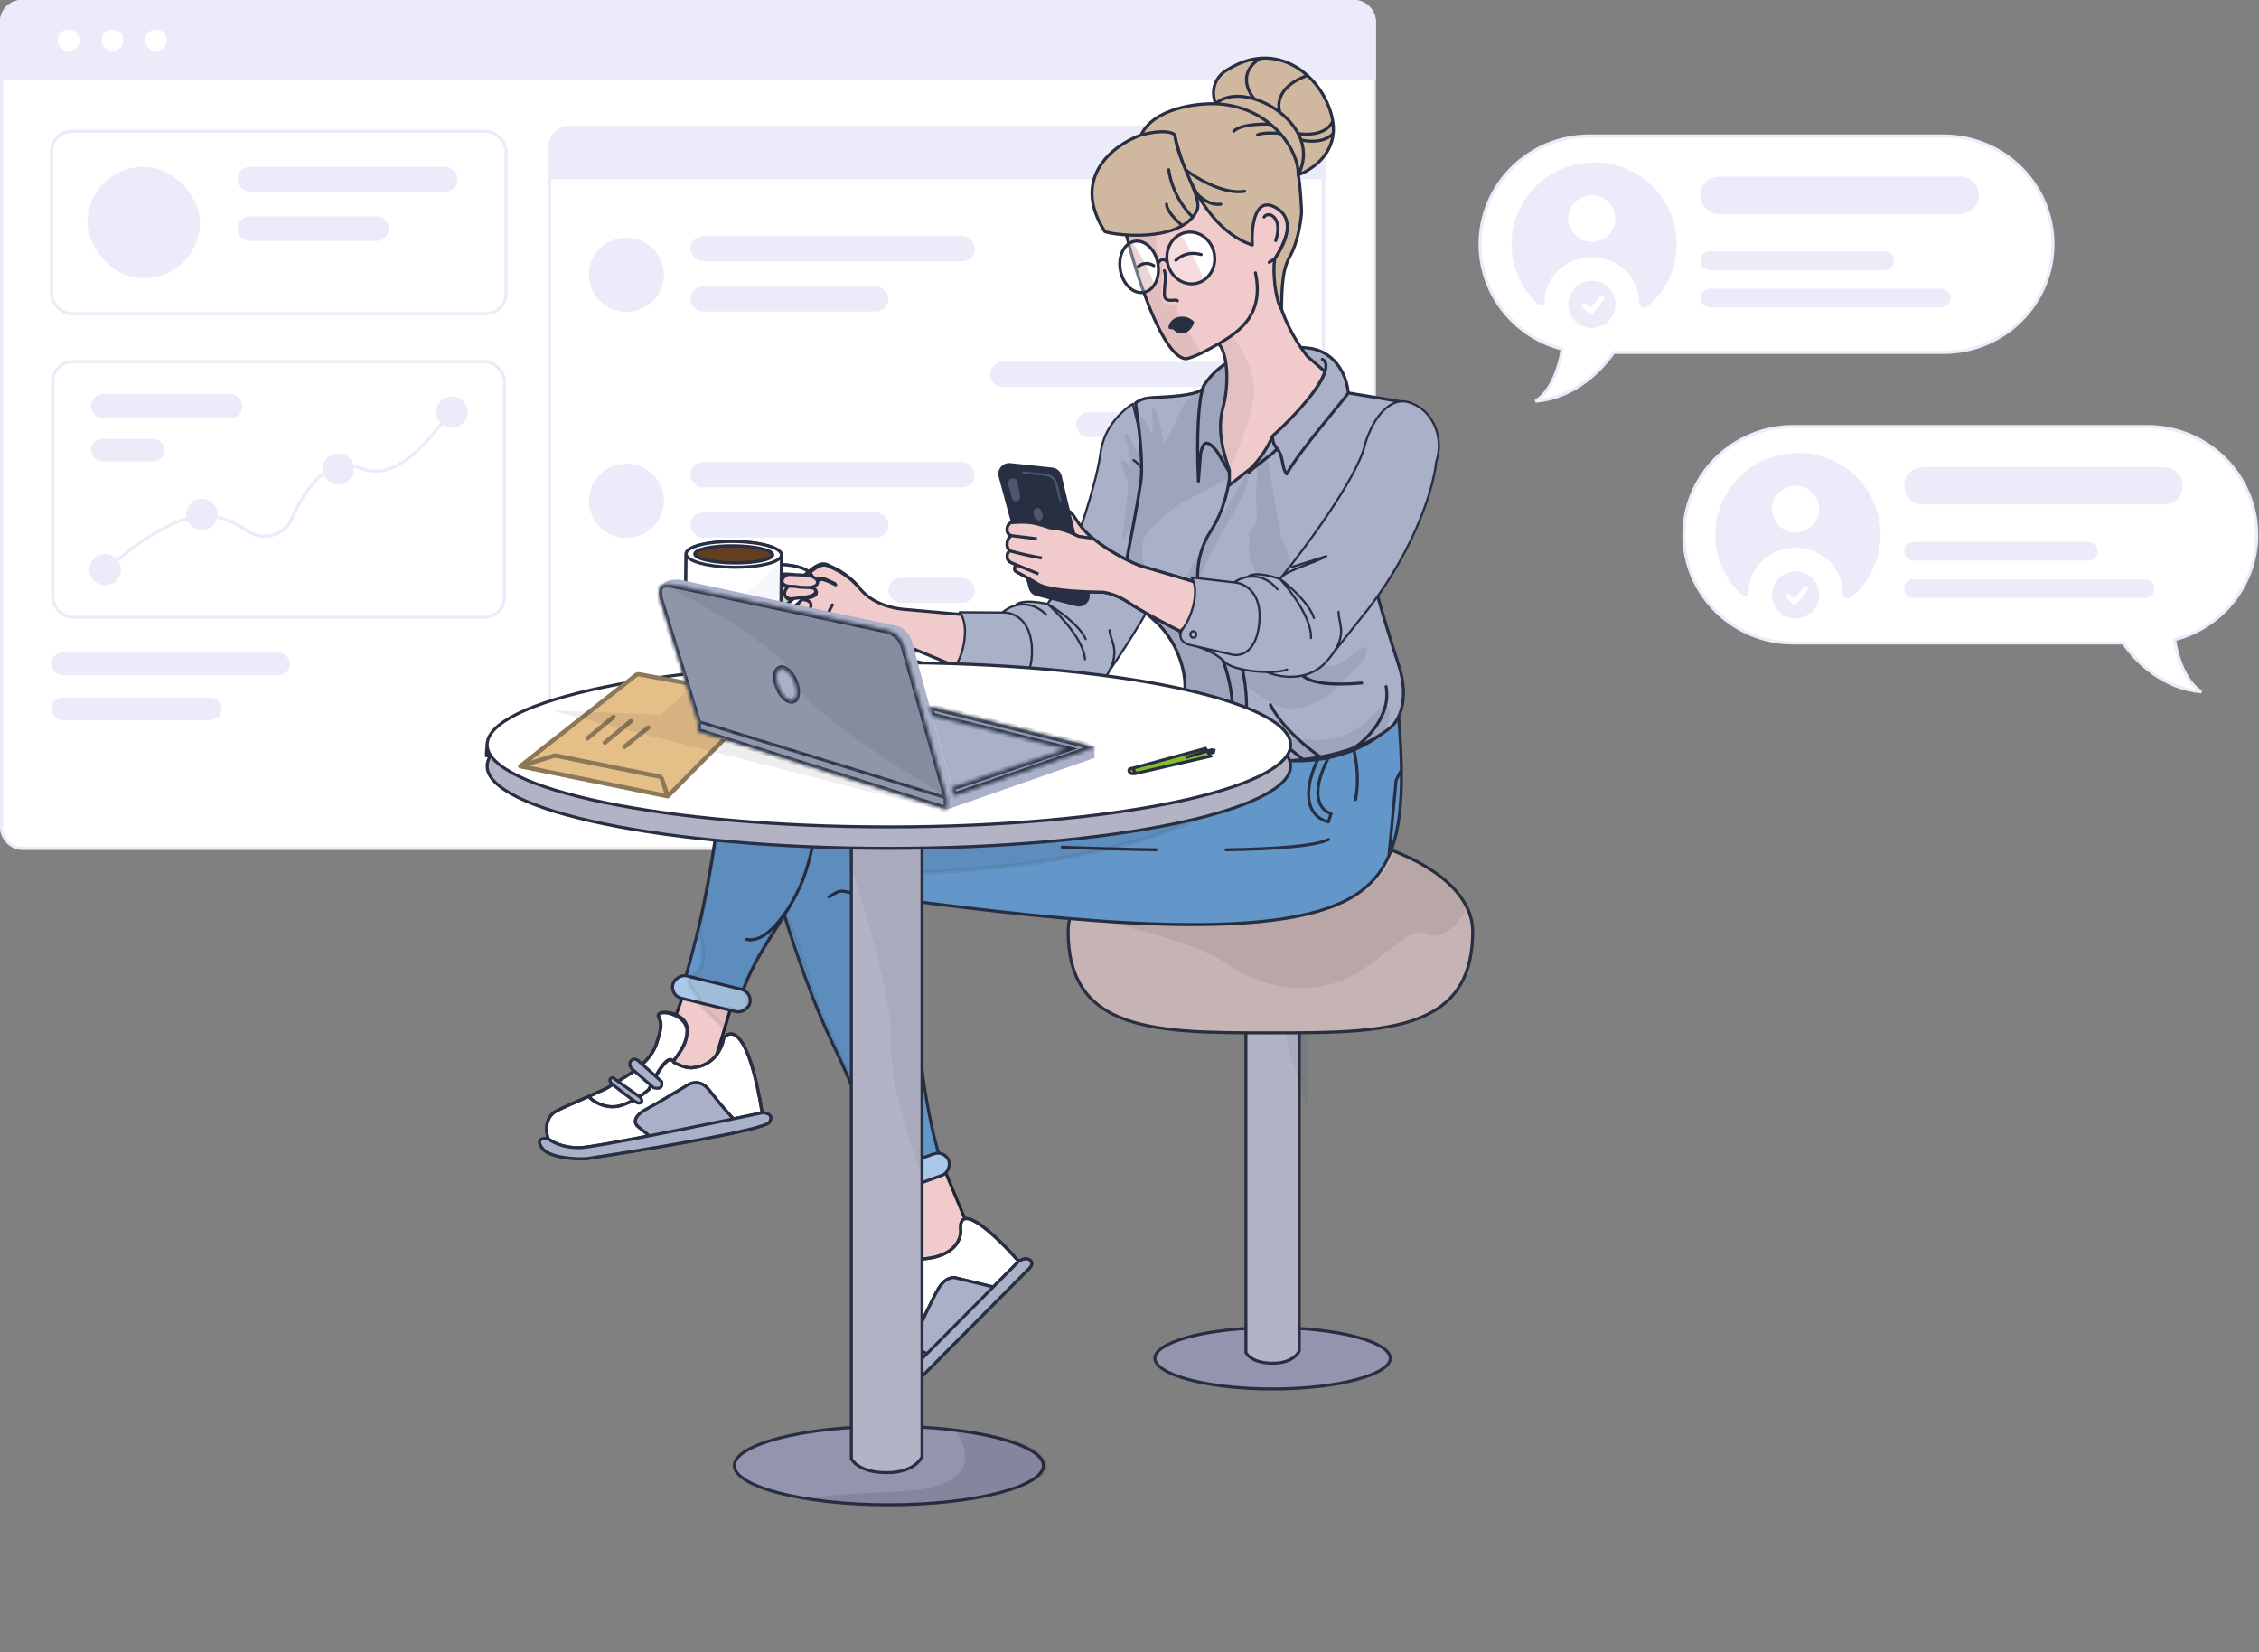 <svg width="521" height="381" viewBox="0 0 521 381" fill="none" xmlns="http://www.w3.org/2000/svg">
<rect x="0" y="0" width="521" height="381" fill="#808080" stroke="none"/>
<rect x="0.35" y="0.35" width="316.624" height="195.3" rx="4.65" fill="white" stroke="#EBEBF9" stroke-width="0.7"/>
<path d="M0 5C0 2.239 2.239 0 5 0H312.324C315.085 0 317.324 2.239 317.324 5V18.531H0V5Z" fill="#EBEBF9"/>
<ellipse cx="15.848" cy="9.265" rx="2.521" ry="2.495" fill="white"/>
<ellipse cx="25.933" cy="9.265" rx="2.521" ry="2.495" fill="white"/>
<ellipse cx="36.019" cy="9.265" rx="2.521" ry="2.495" fill="white"/>
<rect x="11.876" y="30.284" width="104.834" height="42.064" rx="4.65" fill="white" stroke="#EBEBF9" stroke-width="0.7"/>
<rect x="12.151" y="83.38" width="104.2" height="58.978" rx="4.65" stroke="#EBEBF9" stroke-width="0.7"/>
<path d="M27.536 131.357C27.536 133.148 26.069 134.6 24.258 134.6C22.448 134.6 20.98 133.148 20.98 131.357C20.98 129.565 22.448 128.113 24.258 128.113C25.331 128.113 26.283 128.623 26.881 129.411C27.293 129.953 27.536 130.626 27.536 131.357Z" fill="#EBEBF9"/>
<path d="M27.536 131.357C27.536 133.148 26.069 134.6 24.258 134.6C22.448 134.6 20.98 133.148 20.98 131.357C20.98 129.565 22.448 128.113 24.258 128.113C25.331 128.113 26.283 128.623 26.881 129.411C27.293 129.953 27.536 130.626 27.536 131.357Z" fill="#EBEBF9"/>
<path d="M26.881 129.411C26.283 128.623 25.331 128.113 24.258 128.113C22.448 128.113 20.98 129.565 20.98 131.357C20.98 133.148 22.448 134.6 24.258 134.6C26.069 134.6 27.536 133.148 27.536 131.357C27.536 130.626 27.293 129.953 26.881 129.411ZM26.881 129.411C26.881 129.411 39.648 117.685 49.172 119.032C51.907 119.419 54.871 120.954 57.442 122.655C60.666 124.788 65.59 123.416 67.148 119.878C69.622 114.262 73.681 107.769 79.331 107.356C82.437 107.128 84.089 108.835 87.198 108.653C95.543 108.164 103.589 95.031 103.589 95.031" stroke="#EBEBF9" stroke-width="0.7"/>
<ellipse cx="46.55" cy="118.634" rx="3.278" ry="3.243" fill="#EBEBF9" stroke="#EBEBF9" stroke-width="0.7"/>
<ellipse cx="78.02" cy="108.144" rx="3.278" ry="3.243" fill="#EBEBF9" stroke="#EBEBF9" stroke-width="0.7"/>
<ellipse cx="104.245" cy="95.031" rx="3.278" ry="3.243" fill="#EBEBF9" stroke="#EBEBF9" stroke-width="0.7"/>
<rect x="21.33" y="91.164" width="34.238" height="5.002" rx="2.501" fill="#EBEBF9" stroke="#EBEBF9" stroke-width="0.7"/>
<rect x="11.801" y="150.491" width="55.073" height="5.189" rx="2.595" fill="#EBEBF9"/>
<rect x="11.801" y="160.87" width="39.338" height="5.189" rx="2.595" fill="#EBEBF9"/>
<rect x="21.33" y="101.543" width="16.346" height="4.489" rx="2.245" fill="#EBEBF9" stroke="#EBEBF9" stroke-width="0.7"/>
<rect x="20.171" y="38.487" width="25.933" height="25.658" rx="12.829" fill="#EBEBF9"/>
<rect x="54.748" y="38.487" width="50.786" height="5.702" rx="2.851" fill="#EBEBF9"/>
<rect x="54.748" y="49.891" width="34.938" height="5.702" rx="2.851" fill="#EBEBF9"/>
<rect x="126.81" y="29.312" width="178.45" height="154.538" rx="4.65" fill="white" stroke="#EBEBF9" stroke-width="0.7"/>
<path d="M126.425 34.221C126.425 31.46 128.664 29.221 131.425 29.221H300.798C303.559 29.221 305.798 31.46 305.798 34.221V41.338H126.425V34.221Z" fill="#EBEBF9"/>
<ellipse cx="144.471" cy="63.355" rx="8.644" ry="8.553" fill="#EBEBF9"/>
<rect x="159.245" y="54.449" width="65.571" height="5.792" rx="2.896" fill="#EBEBF9"/>
<rect x="159.245" y="66.034" width="45.666" height="5.792" rx="2.896" fill="#EBEBF9"/>
<ellipse cx="144.471" cy="115.487" rx="8.644" ry="8.553" fill="#EBEBF9"/>
<rect x="159.245" y="106.581" width="65.571" height="5.792" rx="2.896" fill="#EBEBF9"/>
<rect x="159.245" y="118.166" width="45.666" height="5.792" rx="2.896" fill="#EBEBF9"/>
<rect x="159.595" y="133.577" width="37.94" height="5.092" rx="2.546" fill="#C9DAAC" stroke="#C9DAAC" stroke-width="0.7"/>
<rect x="204.91" y="133.227" width="19.906" height="5.792" rx="2.896" fill="#EBEBF9"/>
<rect x="159.595" y="145.162" width="64.871" height="5.092" rx="2.546" fill="#C9DAAC" stroke="#C9DAAC" stroke-width="0.7"/>
<rect width="65.571" height="5.792" rx="2.896" transform="matrix(-1 0 0 1 293.9 83.411)" fill="#EBEBF9"/>
<rect width="45.666" height="5.792" rx="2.896" transform="matrix(-1 0 0 1 293.9 94.996)" fill="#EBEBF9"/>
<path d="M320.65 313.226C320.65 314.064 320.016 314.948 318.651 315.82C317.302 316.68 315.326 317.468 312.854 318.135C307.915 319.468 301.072 320.297 293.5 320.297C285.928 320.297 279.085 319.468 274.146 318.135C271.674 317.468 269.698 316.68 268.349 315.82C266.984 314.948 266.35 314.064 266.35 313.226C266.35 312.389 266.984 311.504 268.349 310.633C269.698 309.772 271.674 308.984 274.146 308.317C279.085 306.984 285.928 306.156 293.5 306.156C301.072 306.156 307.915 306.984 312.854 308.317C315.326 308.984 317.302 309.772 318.651 310.633C320.016 311.504 320.65 312.389 320.65 313.226Z" fill="#9494AF" stroke="#292F42" stroke-width="0.7"/>
<path d="M287.35 311.909V233.328C287.719 233.555 288.223 233.747 288.814 233.904C290.027 234.227 291.684 234.423 293.5 234.423C295.316 234.423 296.973 234.227 298.186 233.904C298.776 233.747 299.281 233.555 299.65 233.328V311.531C299.644 311.545 299.636 311.562 299.626 311.581C299.59 311.655 299.531 311.763 299.444 311.896C299.27 312.161 298.983 312.522 298.537 312.885C297.649 313.607 296.103 314.361 293.5 314.361C290.886 314.361 289.334 313.698 288.445 313.066C287.999 312.748 287.714 312.434 287.543 312.206C287.457 312.091 287.4 311.998 287.365 311.936C287.359 311.926 287.354 311.917 287.35 311.909ZM299.65 232.343C299.65 232.392 299.607 232.529 299.303 232.72C299.016 232.9 298.578 233.076 298.006 233.228C296.867 233.531 295.274 233.723 293.5 233.723C291.726 233.723 290.133 233.531 288.994 233.228C288.422 233.076 287.984 232.9 287.697 232.72C287.393 232.529 287.35 232.392 287.35 232.343C287.35 232.293 287.393 232.157 287.697 231.966C287.984 231.785 288.422 231.61 288.994 231.458C290.133 231.154 291.726 230.963 293.5 230.963C295.274 230.963 296.867 231.154 298.006 231.458C298.578 231.61 299.016 231.785 299.303 231.966C299.607 232.157 299.65 232.293 299.65 232.343Z" fill="#B3B3C6" stroke="#292F42" stroke-width="0.7"/>
<path opacity="0.07" d="M294.5 224.181C294.9 214.683 288 191.861 284.5 181.638V176.196L301.5 177.68V254.852C299 248.586 294.1 233.68 294.5 224.181Z" fill="#292F42"/>
<path d="M339.65 214.782C339.65 219.872 338.675 223.832 336.908 226.92C335.143 230.006 332.574 232.245 329.342 233.873C325.093 236.014 319.703 237.095 313.513 237.636C307.325 238.177 300.37 238.178 293 238.178C286.045 238.178 279.461 238.177 273.54 237.723C267.618 237.268 262.388 236.359 258.137 234.557C254.456 232.997 251.519 230.77 249.497 227.592C247.475 224.412 246.35 220.248 246.35 214.782C246.35 210.676 248.477 206.787 252.277 203.386C256.078 199.985 261.529 197.096 268.106 195.005C275.309 192.714 283.845 191.387 293 191.387C302.155 191.387 310.69 192.714 317.894 195.005C324.471 197.096 329.922 199.985 333.723 203.386C337.523 206.787 339.65 210.676 339.65 214.782Z" fill="#C6B3B3" stroke="#292F42" stroke-width="0.7"/>
<path d="M359.978 80.415L360.283 80.496L360.234 80.808C359.906 82.861 359.207 85.559 357.989 87.947C357.051 89.785 355.789 91.472 354.126 92.521C362.786 91.815 369.012 85.816 372.054 81.43L372.159 81.279H372.342H448.244C462.185 81.279 473.48 70.099 473.48 56.315C473.48 42.531 462.185 31.35 448.244 31.35H366.586C352.645 31.35 341.35 42.531 341.35 56.315C341.35 67.838 349.243 77.542 359.978 80.415Z" fill="white" stroke="#EBEBF9" stroke-width="0.7"/>
<path fill-rule="evenodd" clip-rule="evenodd" d="M354.95 70.346C355.456 70.795 356.243 70.328 356.243 69.651C356.243 63.939 361.117 59.308 367.13 59.308C373.144 59.308 378.018 63.939 378.018 69.651C378.018 70.638 379.131 71.411 379.891 70.782C384.07 67.324 386.728 62.126 386.728 56.314C386.728 45.903 378.198 37.463 367.675 37.463C357.152 37.463 348.621 45.903 348.621 56.314C348.621 61.887 351.065 66.895 354.95 70.346ZM372.574 50.39C372.574 53.365 370.137 55.776 367.13 55.776C364.124 55.776 361.687 53.365 361.687 50.39C361.687 47.415 364.124 45.004 367.13 45.004C370.137 45.004 372.574 47.415 372.574 50.39Z" fill="#EBEBF9"/>
<circle cx="367.13" cy="70.196" r="5.444" fill="#EBEBF9"/>
<path d="M365.452 70.545L366.967 71.793L369.463 68.763" stroke="white" stroke-width="1.2" stroke-linecap="round" stroke-linejoin="round"/>
<path d="M392.172 45.038C392.172 42.659 394.101 40.73 396.481 40.73H452.101C454.481 40.73 456.41 42.659 456.41 45.038C456.41 47.418 454.481 49.347 452.101 49.347H396.481C394.101 49.347 392.172 47.418 392.172 45.038Z" fill="#EBEBF9"/>
<path d="M392.172 60.119C392.172 58.929 393.137 57.965 394.327 57.965H434.657C435.847 57.965 436.812 58.929 436.812 60.119C436.812 61.309 435.847 62.274 434.657 62.274H394.327C393.137 62.274 392.172 61.309 392.172 60.119Z" fill="#EBEBF9"/>
<path d="M392.172 68.737C392.172 67.547 393.137 66.583 394.327 66.583H447.723C448.913 66.583 449.877 67.547 449.877 68.737C449.877 69.927 448.913 70.892 447.723 70.892H394.327C393.137 70.892 392.172 69.927 392.172 68.737Z" fill="#EBEBF9"/>
<path d="M501.852 147.415L501.547 147.496L501.596 147.808C501.924 149.861 502.623 152.559 503.842 154.947C504.779 156.785 506.041 158.472 507.704 159.521C499.044 158.815 492.818 152.816 489.776 148.43L489.672 148.279H489.488H413.586C399.645 148.279 388.35 137.099 388.35 123.315C388.35 109.531 399.645 98.35 413.586 98.35H495.244C509.185 98.35 520.48 109.531 520.48 123.315C520.48 134.838 512.587 144.542 501.852 147.415Z" fill="white" stroke="#EBEBF9" stroke-width="0.7"/>
<path fill-rule="evenodd" clip-rule="evenodd" d="M401.95 137.346C402.456 137.795 403.243 137.328 403.243 136.651C403.243 130.939 408.117 126.308 414.13 126.308C420.144 126.308 425.018 130.939 425.018 136.651C425.018 137.638 426.131 138.411 426.891 137.782C431.07 134.324 433.728 129.126 433.728 123.314C433.728 112.903 425.198 104.463 414.675 104.463C404.152 104.463 395.621 112.903 395.621 123.314C395.621 128.887 398.065 133.895 401.95 137.346ZM419.574 117.39C419.574 120.365 417.137 122.776 414.13 122.776C411.124 122.776 408.687 120.365 408.687 117.39C408.687 114.415 411.124 112.004 414.13 112.004C417.137 112.004 419.574 114.415 419.574 117.39Z" fill="#EBEBF9"/>
<circle cx="414.13" cy="137.196" r="5.444" fill="#EBEBF9"/>
<path d="M412.452 137.545L413.967 138.793L416.463 135.763" stroke="white" stroke-width="1.2" stroke-linecap="round" stroke-linejoin="round"/>
<path d="M439.172 112.038C439.172 109.659 441.101 107.729 443.481 107.729H499.101C501.481 107.729 503.41 109.659 503.41 112.038C503.41 114.418 501.481 116.347 499.101 116.347H443.481C441.101 116.347 439.172 114.418 439.172 112.038Z" fill="#EBEBF9"/>
<path d="M439.172 127.119C439.172 125.929 440.137 124.965 441.327 124.965H481.657C482.847 124.965 483.812 125.929 483.812 127.119C483.812 128.309 482.847 129.274 481.657 129.274H441.327C440.137 129.274 439.172 128.309 439.172 127.119Z" fill="#EBEBF9"/>
<path d="M439.172 135.737C439.172 134.547 440.137 133.583 441.327 133.583H494.723C495.913 133.583 496.877 134.547 496.877 135.737C496.877 136.927 495.913 137.892 494.723 137.892H441.327C440.137 137.892 439.172 136.927 439.172 135.737Z" fill="#EBEBF9"/>
<path d="M151.648 246.496C155.042 247.359 161.331 249.376 163.311 249.659L171.049 224.282L160.377 221.251L151.648 246.496Z" fill="#F1CACB" stroke="#202534" stroke-width="0.7"/>
<path d="M223.658 283.772L217.197 268.215C211.062 265.948 200.691 263.492 204.31 271.409C207.928 279.326 208.929 290.264 208.976 294.743L211.464 294.99C214.765 293.827 221.665 291.529 222.859 291.648C224.053 291.766 223.889 286.447 223.658 283.772Z" fill="#F1CACB" stroke="#202534" stroke-width="0.7"/>
<path fill-rule="evenodd" clip-rule="evenodd" d="M215.366 261.86C213.827 255.262 212.583 247.576 212.255 242.595C212.147 235.908 208.256 217.867 199.422 206.375C226.308 209.709 278.64 217.529 303.964 210.145C312.351 207.699 317.494 203.804 320.331 197.356C322.505 192.417 323.326 185.979 323.217 177.548C323.169 173.803 322.937 169.665 322.559 165.09C320.748 167.719 317.298 170.817 312.233 172.935C310.475 173.67 308.522 174.287 306.376 174.726C305.597 174.885 304.793 175.02 303.964 175.129C302.521 175.319 301.002 175.429 299.405 175.444C298.908 175.448 298.404 175.444 297.892 175.429C292.989 175.293 287.405 174.268 281.146 171.951C278.209 171.18 275.324 170.395 272.473 169.6C265.806 167.742 259.325 165.829 252.801 163.904C235.552 158.813 218.002 153.634 195.917 149.132C181.025 146.097 170.849 148.695 169.792 161.229C169.46 163.074 169.144 164.941 168.839 166.827L164.608 195.711C162.796 207.478 160.53 217.685 156.833 229.576L163.365 231.091L169.896 232.605L171.774 227.303C173.599 222.607 176.34 218.28 178.672 214.599C179.479 213.325 180.237 212.128 180.891 211.021C180.891 211.021 186.066 228.174 191.561 239.644C197.056 251.113 200.608 260.114 204.269 272.015L210.538 269.655L216.808 267.295L215.366 261.86ZM189.319 181.574C189.353 180.523 189.327 178.522 188.813 176.373C189.906 176.564 194.341 177.456 203.338 179.497C198.908 180.008 194.27 180.706 189.319 181.574Z" fill="#6497C9"/>
<path d="M189.319 181.574C188.581 190.342 186.98 199.467 184.097 205.32M189.319 181.574C189.353 180.523 189.327 178.522 188.813 176.373M189.319 181.574C194.27 180.706 198.908 180.008 203.338 179.497M180.891 211.021C180.891 211.021 186.066 228.174 191.561 239.644C197.056 251.113 200.608 260.114 204.269 272.015L210.538 269.655L216.808 267.295L215.366 261.86C213.827 255.262 212.583 247.576 212.255 242.595C212.147 235.908 208.256 217.867 199.422 206.375M180.891 211.021C181.44 210.187 182.067 209.149 182.733 207.939M180.891 211.021C180.237 212.128 179.479 213.325 178.672 214.599C176.34 218.28 173.599 222.607 171.774 227.303L169.896 232.605L163.365 231.091L156.833 229.576C160.53 217.685 162.796 207.478 164.608 195.711L168.839 166.827C169.144 164.941 169.46 163.074 169.792 161.229M199.422 206.375C226.308 209.709 278.64 217.529 303.964 210.145C312.352 207.699 317.494 203.804 320.331 197.356M199.422 206.375C193.151 205.48 194.522 204.807 191.196 206.832M199.422 206.375C198.438 206.578 199.45 210.508 199.671 214.538M169.792 161.229C170.849 148.695 181.025 146.097 195.917 149.132C218.002 153.634 235.552 158.813 252.801 163.904C259.325 165.829 265.806 167.742 272.473 169.6C275.324 170.395 278.209 171.18 281.146 171.951C287.405 174.268 292.989 175.293 297.892 175.429C298.404 175.444 298.908 175.448 299.405 175.444C301.002 175.429 302.521 175.319 303.964 175.129M169.792 161.229C171.299 163.735 173.876 166.502 179.502 162.906M186.715 171.706C187.792 173.131 188.434 174.792 188.813 176.373M182.733 207.939C183.174 207.139 183.632 206.262 184.097 205.32M182.733 207.939C183.279 206.988 183.74 206.088 184.097 205.32M182.733 207.939C180.286 212.208 176.15 217.508 172.224 216.622M312.233 172.935C317.298 170.817 320.748 167.719 322.559 165.09C322.937 169.665 323.169 173.803 323.217 177.548M312.233 172.935C312.938 175.682 313.464 180.171 312.632 184.391M312.233 172.935C310.475 173.67 308.522 174.287 306.376 174.726M306.376 193.591C303.48 195.088 294.333 195.779 282.775 195.972M205.717 254.706C203.21 247.023 200.283 238.177 197.442 229.839M244.974 195.372C251.973 195.648 259.406 195.863 266.61 195.965M193.885 168.099C198.45 167.422 210.412 169.643 220.507 172.61M323.217 177.548L321.998 179.873L320.331 197.356M323.217 177.548C323.326 185.979 322.505 192.417 320.331 197.356M188.813 176.373C189.906 176.564 194.341 177.456 203.338 179.497M203.338 179.497C213.383 178.746 240.117 178.092 266.7 181.483C268.68 181.765 273.29 182.023 275.893 180.795M303.964 175.129C301.893 179.113 299.476 187.574 306.376 189.553L307 187.574C304.839 187.088 301.689 183.839 306.376 174.726M303.964 175.129C304.793 175.02 305.597 174.885 306.376 174.726" stroke="#292F42" stroke-width="0.7" stroke-linecap="round" stroke-linejoin="round"/>
<rect x="-0.209" y="0.447" width="18.202" height="5.323" rx="2.661" transform="matrix(-0.944 0.342 0.346 0.934 217.547 264.821)" fill="#AAC9E8" stroke="#292F42" stroke-width="0.7"/>
<path d="M212.875 290.31C220.564 289.729 221.85 285.346 221.531 283.228C221.378 276.877 230.416 285.671 234.954 290.861L229.079 296.773L220.605 294.729C219.834 294.42 217.886 294.538 216.258 297.477C214.629 300.416 212.012 306.084 210.907 308.551C210.522 309.209 210.562 310.85 213.802 312.142L202.051 323.965C198.107 320.128 200.255 316.016 201.822 314.44C202.957 312.878 203.867 311.327 204.597 309.811C205.242 308.471 205.747 307.158 206.143 305.889C206.362 305.191 206.547 304.505 206.704 303.836C206.987 302.634 207.18 301.484 207.313 300.402C207.409 299.943 207.451 299.517 207.449 299.121C207.598 297.438 207.62 295.959 207.649 294.755C207.665 294.102 207.684 293.531 207.726 293.052C207.978 290.196 211.264 290.034 212.875 290.31Z" fill="white"/>
<path d="M198.077 292.191C203.106 287.781 206.554 292.063 207.649 294.755C207.62 295.959 207.598 297.438 207.449 299.121C207.43 295.965 204.559 294.794 202.949 294.606C196.529 294.561 197.026 292.977 198.077 292.191Z" fill="white"/>
<path d="M205.276 300.394L207.313 300.402C207.18 301.484 206.987 302.634 206.704 303.836L205.175 303.748L205.276 300.394Z" fill="white"/>
<path d="M204.608 305.945L206.143 305.889C205.747 307.158 205.242 308.471 204.597 309.811L203.401 308.648L204.608 305.945Z" fill="white"/>
<path d="M220.605 294.729L229.079 296.773L213.802 312.142C210.562 310.85 210.522 309.209 210.907 308.551C212.012 306.084 214.629 300.416 216.258 297.477C217.886 294.538 219.834 294.42 220.605 294.729Z" fill="white"/>
<path d="M229.079 296.773L234.954 290.861C234.954 290.861 235.577 290.425 236.326 290.294C237.412 290.104 238.753 291.105 237.361 292.505L202.716 327.361C202.716 327.361 201.305 326.447 201.465 325.368C201.578 324.603 202.051 323.965 202.051 323.965L213.802 312.142L229.079 296.773Z" fill="white"/>
<path d="M202.051 323.965C198.107 320.128 200.255 316.016 201.822 314.44C202.957 312.878 203.867 311.327 204.597 309.811M202.051 323.965L213.802 312.142M202.051 323.965C202.051 323.965 201.578 324.603 201.465 325.368C201.305 326.447 202.716 327.361 202.716 327.361M234.954 290.861C230.416 285.671 221.378 276.877 221.531 283.228C221.85 285.346 220.564 289.729 212.875 290.31C211.264 290.034 207.978 290.196 207.726 293.052C207.684 293.531 207.665 294.102 207.649 294.755M234.954 290.861L229.079 296.773M234.954 290.861C234.954 290.861 235.577 290.425 236.326 290.294C237.412 290.104 238.753 291.105 237.361 292.505M207.649 294.755C206.554 292.063 203.106 287.781 198.077 292.191C197.026 292.977 196.529 294.561 202.949 294.606C204.559 294.794 207.43 295.965 207.449 299.121M207.649 294.755C207.62 295.959 207.598 297.438 207.449 299.121M207.313 300.402L205.276 300.394L205.175 303.748L206.704 303.836M207.313 300.402C207.18 301.484 206.987 302.634 206.704 303.836M207.313 300.402C207.409 299.943 207.451 299.517 207.449 299.121M207.313 300.402C207.368 299.964 207.412 299.536 207.449 299.121M229.079 296.773L220.605 294.729C219.834 294.42 217.886 294.538 216.258 297.477C214.629 300.416 212.012 306.084 210.907 308.551C210.522 309.209 210.562 310.85 213.802 312.142M229.079 296.773L213.802 312.142M237.361 292.505C223.831 306.117 202.716 327.361 202.716 327.361M237.361 292.505L202.716 327.361M206.704 303.836C206.547 304.505 206.362 305.191 206.143 305.889M206.143 305.889L204.608 305.945L203.401 308.648L204.597 309.811M206.143 305.889C205.747 307.158 205.242 308.471 204.597 309.811" stroke="#292F42" stroke-width="0.7"/>
<path d="M220.605 294.729L229.079 296.773L213.802 312.142C210.562 310.85 210.522 309.209 210.907 308.551C212.012 306.084 214.629 300.416 216.258 297.477C217.886 294.538 219.834 294.42 220.605 294.729Z" fill="#A9B0C8"/>
<path d="M229.079 296.773L234.954 290.861C234.954 290.861 235.577 290.425 236.326 290.294C237.412 290.104 238.753 291.105 237.361 292.505L202.716 327.361C202.716 327.361 201.305 326.447 201.465 325.368C201.578 324.603 202.051 323.965 202.051 323.965L213.802 312.142L229.079 296.773Z" fill="#A9B0C8"/>
<path d="M205.276 300.394L207.313 300.402C207.18 301.484 206.987 302.634 206.704 303.836L205.175 303.748L205.276 300.394Z" fill="#A9B0C8"/>
<path d="M204.608 305.945L206.143 305.889C205.747 307.158 205.242 308.471 204.597 309.811L203.401 308.648L204.608 305.945Z" fill="#A9B0C8"/>
<path d="M202.051 323.965C198.107 320.128 200.255 316.016 201.822 314.44C202.957 312.878 203.867 311.327 204.597 309.811M202.051 323.965L213.802 312.142M202.051 323.965C202.051 323.965 201.578 324.603 201.465 325.368C201.305 326.447 202.716 327.361 202.716 327.361M234.954 290.861C230.416 285.671 221.378 276.877 221.531 283.228C221.85 285.346 220.564 289.729 212.875 290.31C211.264 290.034 207.978 290.196 207.726 293.052C207.684 293.531 207.665 294.102 207.649 294.755M234.954 290.861L229.079 296.773M234.954 290.861C234.954 290.861 235.577 290.425 236.326 290.294C237.412 290.104 238.753 291.105 237.361 292.505M207.649 294.755C206.554 292.063 203.106 287.781 198.077 292.191C197.026 292.977 196.529 294.561 202.949 294.606C204.559 294.794 207.43 295.965 207.449 299.121M207.649 294.755C207.62 295.959 207.598 297.438 207.449 299.121M207.313 300.402L205.276 300.394L205.175 303.748L206.704 303.836M207.313 300.402C207.18 301.484 206.987 302.634 206.704 303.836M207.313 300.402C207.409 299.943 207.451 299.517 207.449 299.121M207.313 300.402C207.368 299.964 207.412 299.536 207.449 299.121M229.079 296.773L220.605 294.729C219.834 294.42 217.886 294.538 216.258 297.477C214.629 300.416 212.012 306.084 210.907 308.551C210.522 309.209 210.562 310.85 213.802 312.142M229.079 296.773L213.802 312.142M237.361 292.505C223.831 306.117 202.716 327.361 202.716 327.361M237.361 292.505L202.716 327.361M206.704 303.836C206.547 304.505 206.362 305.191 206.143 305.889M206.143 305.889L204.608 305.945L203.401 308.648L204.597 309.811M206.143 305.889C205.747 307.158 205.242 308.471 204.597 309.811" stroke="#292F42" stroke-width="0.7"/>
<rect x="-0.426" y="0.255" width="18.206" height="5.322" rx="2.661" transform="matrix(-0.976 -0.239 -0.241 0.966 173.239 228.422)" fill="#AAC9E8" stroke="#292F42" stroke-width="0.7"/>
<path opacity="0.07" d="M203.752 201.425C250.552 201.03 275.586 190.377 282.252 185.101L165.252 193.016L161.252 214.782C162.086 217.421 163.052 223.093 160.252 224.676C156.752 226.655 161.752 229.623 161.252 230.612C160.852 231.404 165.086 235.23 167.252 237.043L168.252 232.591L170 233.086L171 233.086L172.5 232.097L172.5 230.118L171.5 228.139L172.252 226.16L174.752 220.719L180.752 210.825L182.252 213.298L188.752 232.591L195.752 247.927C201.252 238.528 200.252 217.75 199.752 214.288C199.352 211.517 199.586 207.527 199.752 205.878L203.752 201.425Z" fill="black" stroke="black"/>
<path d="M175.781 256.618C176.773 256.599 178.495 257.005 177.445 258.782C176.394 260.559 148.81 265.136 135.149 267.202C132.495 267.306 126.771 266.971 125.108 264.807C123.444 262.642 125.29 262.424 126.421 262.585C125.958 261.235 125.585 258.13 127.799 256.519C128.727 255.844 133.962 253.64 135.758 252.837C139.32 251.245 139.983 251.028 141.087 250.225C142.747 249.016 149.675 245.936 151.369 240.78C152.365 237.749 152.733 236.196 151.875 234.532C150.803 232.452 158.652 233.162 158.518 237.479C158.411 240.932 156.353 243.049 155.226 244.871C157.689 246.313 159.424 246.341 159.984 246.175C164.803 245.706 166.603 241.499 166.901 239.454C168.56 237.121 172.659 237.288 175.781 256.618Z" fill="white"/>
<path d="M126.421 262.585C127.299 263.353 130.051 264.837 134.039 264.635C135.87 264.542 142.236 263.39 149.773 261.921M126.421 262.585C125.29 262.424 123.444 262.642 125.108 264.807C126.771 266.971 132.495 267.306 135.149 267.202C148.81 265.136 176.394 260.559 177.445 258.782C178.495 257.005 176.773 256.599 175.781 256.618M126.421 262.585C125.958 261.235 125.585 258.13 127.799 256.519C128.727 255.844 133.962 253.64 135.758 252.837M175.781 256.618C172.659 237.288 168.56 237.121 166.901 239.454C166.603 241.499 164.803 245.706 159.984 246.175C159.424 246.341 157.689 246.313 155.226 244.871M175.781 256.618C173.852 257.025 171.596 257.498 169.146 258.006M135.758 252.837C139.32 251.245 139.983 251.028 141.087 250.225C142.747 249.016 149.675 245.936 151.369 240.78C152.365 237.749 152.733 236.196 151.875 234.532C150.803 232.452 158.652 233.162 158.518 237.479C158.411 240.932 156.353 243.049 155.226 244.871M135.758 252.837C137.013 254.301 140.215 255.934 143.353 254.883C145.779 254.072 147.847 252.791 149.679 251.212C153.379 243.743 154.919 243.873 155.226 244.871M149.773 261.921L147.12 259.756C146.381 259.169 145.761 257.539 149.193 255.716C152.625 253.893 156.228 251.581 157.842 250.687C158.949 249.882 161.33 248.487 163.659 251.517C165.989 254.547 168.288 257.106 169.146 258.006M149.773 261.921C156.068 260.693 163.179 259.244 169.146 258.006" stroke="#292F42" stroke-width="0.7"/>
<path fill-rule="evenodd" clip-rule="evenodd" d="M175.781 256.618C176.773 256.599 178.495 257.005 177.445 258.782C176.394 260.559 148.81 265.136 135.149 267.202C132.495 267.305 126.771 266.971 125.108 264.807C123.444 262.642 125.29 262.424 126.421 262.585C127.299 263.353 130.051 264.837 134.039 264.635C135.87 264.542 142.236 263.39 149.773 261.921L147.12 259.756C146.381 259.169 145.761 257.539 149.193 255.716C151.381 254.554 153.638 253.193 155.406 252.127C156.411 251.521 157.257 251.011 157.842 250.687C158.949 249.881 161.33 248.487 163.659 251.517C165.989 254.547 168.288 257.105 169.146 258.006C171.596 257.498 173.852 257.025 175.781 256.618Z" fill="#A9B0C8"/>
<path d="M126.421 262.585C127.299 263.353 130.051 264.837 134.039 264.635C135.87 264.542 142.236 263.39 149.773 261.921M126.421 262.585C125.29 262.424 123.444 262.642 125.108 264.807C126.771 266.971 132.495 267.305 135.149 267.202C148.81 265.136 176.394 260.559 177.445 258.782C178.495 257.005 176.773 256.599 175.781 256.618M126.421 262.585C125.958 261.235 125.585 258.13 127.799 256.519C128.727 255.844 133.962 253.64 135.758 252.837M175.781 256.618C172.659 237.288 168.56 237.121 166.901 239.454C166.603 241.499 164.803 245.706 159.984 246.175C159.424 246.341 157.689 246.313 155.226 244.871M175.781 256.618C173.852 257.025 171.596 257.498 169.146 258.006M135.758 252.837C137.014 254.3 140.215 255.934 143.354 254.883C145.735 254.086 147.773 252.837 149.581 251.297C153.259 243.503 154.877 243.766 155.226 244.871M135.758 252.837C136.45 252.527 137.033 252.27 137.531 252.05C139.594 251.138 140.197 250.872 141.087 250.224C142.747 249.016 149.675 245.936 151.369 240.78C152.365 237.749 152.878 236.217 152.02 234.553C150.948 232.473 158.581 233.652 158.447 237.968C158.34 241.422 156.353 243.048 155.226 244.871M149.773 261.921L147.12 259.756C146.381 259.169 145.761 257.539 149.193 255.716C151.381 254.554 153.638 253.193 155.406 252.127C156.411 251.521 157.257 251.011 157.842 250.687C158.949 249.881 161.33 248.487 163.659 251.517C165.989 254.547 168.288 257.105 169.146 258.006M149.773 261.921C156.068 260.693 163.179 259.244 169.146 258.006" stroke="#292F42" stroke-width="0.7"/>
<path d="M141.005 249.876C142.719 251.233 146.215 253.956 146.496 253.996C146.496 253.996 147.261 254.692 147.9 254.197C148.304 253.884 147.708 253.057 147.708 253.057L141.866 248.886C141.866 248.886 141.382 248.17 140.813 248.736C140.394 249.153 141.005 249.876 141.005 249.876Z" fill="#A9B0C8" stroke="#292F42" stroke-width="0.7"/>
<path d="M145.625 246.394L150.765 250.848C150.765 250.848 152.027 251.185 152.444 250.674C152.747 250.302 152.621 249.459 152.621 249.459L147.135 244.542C147.135 244.542 146.118 243.764 145.456 244.716C144.932 245.468 145.625 246.394 145.625 246.394Z" fill="#A9B0C8" stroke="#292F42" stroke-width="0.7"/>
<path d="M220.915 141.623L209.104 140.562C207.61 140.505 201.861 139.906 198.497 135.932C195.235 132.078 192.181 131.133 191.447 130.736C190.297 130.103 189.277 129.898 186.688 132.106C186.397 132.333 186.048 132.617 185.695 132.919L181.624 132.749C180.816 132.715 179.52 135.139 182.053 135.481C181.271 136.189 180.251 137.765 182.428 138.402C181.853 139.276 181.123 141.059 182.809 141.2C182.189 141.661 181.42 142.823 183.3 143.787C184.441 144.416 184.354 144.552 185.65 144.992C188.776 146.052 193.274 146.69 193.274 146.69L201.915 145.996L219.614 153.328C224.288 154.28 226.82 141.869 220.915 141.623Z" fill="#F1CACB"/>
<path d="M220.915 141.623L220.9 141.971L220.891 141.971L220.883 141.97L220.915 141.623ZM209.104 140.562L209.118 140.214L209.127 140.214L209.136 140.215L209.104 140.562ZM198.497 135.932L198.766 135.707L198.497 135.932ZM191.447 130.736L191.278 131.042L191.276 131.041L191.447 130.736ZM186.688 132.106L186.916 132.37L186.91 132.375L186.905 132.38L186.688 132.106ZM185.65 144.992L185.764 144.662L185.65 144.992ZM193.274 146.69L193.302 147.038L193.263 147.041L193.224 147.036L193.274 146.69ZM201.915 145.996L201.952 145.649L202.003 145.655L202.051 145.674L201.915 145.996ZM219.614 153.328L219.543 153.669L219.509 153.662L219.478 153.649L219.614 153.328ZM183.652 135.538L183.681 135.191L183.708 135.193L183.734 135.199L183.652 135.538ZM188.261 136.899L188.601 136.987L188.261 136.899ZM184.439 138.182L184.401 137.836L184.409 137.835L184.416 137.834L184.439 138.182ZM183.993 135.156L183.658 135.262L183.993 135.156ZM186.046 135.627L186.273 135.893L186.133 136.011L185.955 135.964L186.046 135.627ZM192.906 134.563C193.078 134.651 193.145 134.862 193.056 135.033C192.967 135.204 192.755 135.271 192.583 135.183L192.906 134.563ZM185.332 140.938L185.296 140.591L185.3 140.591L185.332 140.938ZM187.031 139.782L187.375 139.854L187.375 139.854L187.031 139.782ZM185.024 143.539L184.969 143.195L185.024 143.539ZM186.012 142.617L185.661 142.62L185.661 142.62L186.012 142.617ZM191.681 139.308C191.779 139.142 191.995 139.086 192.162 139.183C192.329 139.281 192.385 139.494 192.287 139.66L191.681 139.308ZM181.624 132.749L181.609 133.097L181.609 133.097L181.624 132.749ZM220.883 141.97L209.072 140.909L209.136 140.215L220.948 141.275L220.883 141.97ZM209.09 140.911C208.32 140.881 206.476 140.713 204.394 140.048C202.313 139.382 199.967 138.211 198.228 136.156L198.766 135.707C200.391 137.627 202.602 138.742 204.61 139.384C206.617 140.025 208.394 140.186 209.118 140.214L209.09 140.911ZM198.228 136.156C196.623 134.261 195.074 133.085 193.84 132.335C193.223 131.96 192.683 131.69 192.25 131.489C191.838 131.297 191.473 131.147 191.278 131.042L191.616 130.429C191.788 130.523 192.081 130.64 192.549 130.857C192.998 131.066 193.562 131.348 194.208 131.74C195.5 132.525 197.109 133.749 198.766 135.707L198.228 136.156ZM191.276 131.041C190.73 130.74 190.278 130.576 189.677 130.697C189.045 130.825 188.199 131.276 186.916 132.37L186.459 131.842C187.765 130.728 188.724 130.178 189.538 130.014C190.381 129.844 191.015 130.099 191.618 130.431L191.276 131.041ZM185.764 144.662C187.304 145.184 189.192 145.605 190.702 145.896C191.456 146.042 192.112 146.154 192.58 146.23C192.814 146.268 193.001 146.297 193.129 146.316C193.193 146.326 193.242 146.333 193.275 146.338C193.292 146.34 193.304 146.342 193.313 146.343C193.317 146.344 193.32 146.344 193.322 146.345C193.323 146.345 193.324 146.345 193.324 146.345C193.324 146.345 193.325 146.345 193.325 146.345C193.325 146.345 193.325 146.345 193.325 146.345C193.325 146.345 193.325 146.345 193.274 146.69C193.224 147.036 193.224 147.036 193.224 147.036C193.224 147.036 193.224 147.035 193.224 147.035C193.224 147.035 193.223 147.035 193.223 147.035C193.223 147.035 193.222 147.035 193.22 147.035C193.218 147.035 193.215 147.034 193.21 147.034C193.202 147.032 193.188 147.03 193.171 147.028C193.137 147.023 193.087 147.015 193.022 147.006C192.891 146.986 192.702 146.957 192.465 146.918C191.992 146.841 191.329 146.728 190.567 146.581C189.047 146.288 187.122 145.86 185.536 145.321L185.764 144.662ZM193.247 146.343L201.888 145.649L201.943 146.344L193.302 147.038L193.247 146.343ZM202.051 145.674L219.749 153.006L219.478 153.649L201.78 146.318L202.051 145.674ZM219.685 152.986C220.67 153.187 221.583 152.699 222.341 151.723C223.099 150.746 223.652 149.336 223.884 147.871C224.118 146.404 224.023 144.932 223.538 143.829C223.062 142.747 222.22 142.026 220.9 141.971L220.931 141.274C222.563 141.342 223.618 142.266 224.182 143.55C224.737 144.813 224.824 146.43 224.578 147.978C224.332 149.528 223.744 151.057 222.897 152.148C222.051 153.238 220.894 153.945 219.543 153.669L219.685 152.986ZM183.734 135.199C183.922 135.244 184.118 135.278 184.322 135.305L184.228 135.996C184.006 135.967 183.785 135.928 183.57 135.877L183.734 135.199ZM184.322 135.305C184.705 135.356 185.104 135.379 185.503 135.395L185.474 136.091C185.069 136.076 184.643 136.051 184.228 135.996L184.322 135.305ZM185.503 135.395C185.899 135.41 186.309 135.418 186.672 135.438C187.038 135.459 187.391 135.493 187.69 135.57C187.982 135.645 188.28 135.774 188.469 136.027C188.671 136.297 188.695 136.631 188.601 136.987L187.921 136.81C187.981 136.584 187.94 136.49 187.905 136.444C187.858 136.381 187.748 136.306 187.513 136.245C187.283 136.186 186.987 136.155 186.631 136.135C186.274 136.114 185.892 136.108 185.474 136.091L185.503 135.395ZM188.601 136.987C188.487 137.414 188.074 137.683 187.693 137.857C187.286 138.043 186.787 138.177 186.317 138.274C185.843 138.372 185.38 138.436 185.037 138.475C184.865 138.495 184.722 138.509 184.622 138.517C184.572 138.522 184.533 138.525 184.505 138.527C184.492 138.528 184.481 138.529 184.474 138.529C184.47 138.53 184.467 138.53 184.465 138.53C184.465 138.53 184.464 138.53 184.463 138.53C184.463 138.53 184.463 138.53 184.462 138.53C184.462 138.53 184.462 138.53 184.462 138.53C184.462 138.53 184.462 138.53 184.439 138.182C184.416 137.834 184.416 137.834 184.416 137.834C184.416 137.834 184.416 137.834 184.416 137.834C184.416 137.834 184.416 137.834 184.416 137.834C184.416 137.834 184.417 137.834 184.418 137.834C184.419 137.834 184.421 137.834 184.424 137.834C184.431 137.833 184.44 137.833 184.452 137.832C184.477 137.83 184.514 137.827 184.562 137.823C184.656 137.814 184.793 137.801 184.957 137.782C185.288 137.744 185.728 137.683 186.175 137.591C186.625 137.498 187.064 137.377 187.401 137.223C187.762 137.059 187.896 136.906 187.921 136.81L188.601 136.987ZM184.327 135.05C184.387 135.235 184.458 135.341 184.521 135.401L184.029 135.9C183.865 135.741 183.743 135.527 183.658 135.262L184.327 135.05ZM184.521 135.401C184.606 135.484 184.711 135.519 184.858 135.516C185.015 135.514 185.192 135.469 185.386 135.41L185.591 136.076C185.395 136.136 185.134 136.21 184.867 136.214C184.59 136.218 184.283 136.147 184.029 135.9L184.521 135.401ZM185.386 135.41C185.494 135.377 185.622 135.335 185.729 135.308C185.823 135.285 185.983 135.25 186.137 135.29L185.955 135.964C185.982 135.971 185.995 135.968 185.978 135.969C185.963 135.971 185.938 135.975 185.899 135.985C185.816 136.005 185.723 136.036 185.591 136.076L185.386 135.41ZM185.819 135.361C186.277 134.975 187.02 134.409 187.765 133.967C188.136 133.746 188.519 133.549 188.873 133.423C189.214 133.301 189.588 133.221 189.912 133.307L189.731 133.981C189.621 133.952 189.418 133.969 189.11 134.079C188.816 134.184 188.477 134.356 188.125 134.565C187.422 134.982 186.711 135.523 186.273 135.893L185.819 135.361ZM189.912 133.307C190.821 133.546 192.295 134.25 192.906 134.563L192.583 135.183C191.968 134.867 190.557 134.199 189.731 133.981L189.912 133.307ZM185.332 140.938C185.3 140.591 185.3 140.591 185.3 140.591C185.3 140.591 185.3 140.591 185.3 140.591C185.3 140.591 185.3 140.591 185.3 140.591C185.299 140.591 185.299 140.591 185.299 140.591C185.3 140.591 185.3 140.591 185.301 140.591C185.302 140.591 185.305 140.591 185.309 140.59C185.317 140.589 185.33 140.588 185.348 140.585C185.382 140.58 185.434 140.572 185.497 140.56C185.625 140.534 185.794 140.49 185.967 140.42C186.326 140.275 186.615 140.05 186.688 139.71L187.375 139.854C187.229 140.535 186.668 140.889 186.232 141.066C186.007 141.157 185.793 141.211 185.636 141.243C185.557 141.259 185.491 141.269 185.444 141.276C185.42 141.279 185.402 141.281 185.388 141.283C185.381 141.284 185.376 141.284 185.371 141.285C185.369 141.285 185.368 141.285 185.366 141.285C185.366 141.285 185.365 141.285 185.365 141.285C185.364 141.285 185.364 141.285 185.364 141.286C185.364 141.286 185.364 141.286 185.364 141.286C185.364 141.286 185.363 141.286 185.332 140.938ZM186.688 139.71C186.745 139.445 186.669 139.268 186.52 139.122C186.353 138.958 186.082 138.827 185.759 138.731C185.443 138.637 185.111 138.587 184.854 138.56C184.726 138.546 184.619 138.539 184.545 138.535C184.508 138.533 184.479 138.532 184.46 138.532C184.45 138.531 184.443 138.531 184.439 138.531C184.437 138.531 184.435 138.531 184.434 138.531C184.434 138.531 184.433 138.531 184.433 138.531C184.433 138.531 184.433 138.531 184.433 138.531C184.433 138.531 184.433 138.531 184.433 138.531C184.433 138.531 184.434 138.531 184.439 138.182C184.445 137.834 184.445 137.834 184.445 137.834C184.445 137.834 184.445 137.834 184.445 137.834C184.445 137.834 184.445 137.834 184.446 137.834C184.446 137.834 184.447 137.834 184.448 137.834C184.45 137.834 184.453 137.834 184.456 137.834C184.463 137.834 184.472 137.834 184.484 137.835C184.507 137.835 184.541 137.837 184.583 137.839C184.668 137.843 184.787 137.851 184.929 137.866C185.21 137.896 185.589 137.952 185.962 138.063C186.329 138.172 186.727 138.344 187.015 138.626C187.321 138.926 187.485 139.34 187.375 139.854L186.688 139.71ZM183.471 143.482C184.675 144.146 184.505 144.234 185.764 144.662L185.536 145.321C184.203 144.869 184.206 144.686 183.129 144.092L183.471 143.482ZM184.969 143.195C185.199 143.158 185.38 143.082 185.495 142.984C185.601 142.895 185.662 142.782 185.661 142.62L186.363 142.613C186.366 142.994 186.205 143.3 185.95 143.515C185.706 143.721 185.391 143.834 185.078 143.883L184.969 143.195ZM184.183 140.707L185.296 140.592L185.368 141.285L184.255 141.401L184.183 140.707ZM185.661 142.62C185.66 142.505 185.603 142.37 185.465 142.215C185.328 142.061 185.136 141.915 184.927 141.786C184.721 141.659 184.512 141.557 184.354 141.487C184.275 141.452 184.21 141.425 184.165 141.407C184.143 141.398 184.125 141.392 184.114 141.387C184.108 141.385 184.104 141.384 184.102 141.383C184.1 141.382 184.1 141.382 184.099 141.382C184.099 141.382 184.099 141.382 184.099 141.382C184.099 141.382 184.099 141.382 184.099 141.382C184.099 141.382 184.099 141.382 184.099 141.382C184.099 141.382 184.099 141.382 184.219 141.054C184.339 140.726 184.339 140.726 184.339 140.726C184.34 140.726 184.34 140.726 184.34 140.726C184.34 140.726 184.34 140.726 184.34 140.726C184.341 140.726 184.341 140.727 184.342 140.727C184.343 140.727 184.345 140.728 184.347 140.729C184.351 140.73 184.357 140.732 184.364 140.735C184.379 140.741 184.4 140.749 184.427 140.759C184.479 140.78 184.554 140.811 184.642 140.85C184.819 140.929 185.058 141.045 185.298 141.194C185.537 141.341 185.793 141.528 185.992 141.753C186.191 141.977 186.36 142.268 186.363 142.613L185.661 142.62ZM201.879 146.343C201.618 146.317 201.188 146.33 200.616 146.363C200.061 146.395 199.369 146.445 198.646 146.484C197.188 146.56 195.492 146.594 194.026 146.347C192.58 146.103 191.239 145.565 190.66 144.393C190.079 143.217 190.346 141.567 191.681 139.308L192.287 139.66C190.98 141.871 190.873 143.24 191.291 144.085C191.711 144.936 192.742 145.422 194.145 145.659C195.528 145.893 197.158 145.864 198.61 145.787C199.34 145.749 199.998 145.7 200.576 145.667C201.138 145.634 201.625 145.616 201.952 145.649L201.879 146.343ZM181.639 132.401L185.711 132.571L185.68 133.267L181.609 133.097L181.639 132.401ZM186.905 132.38C186.618 132.604 186.273 132.884 185.924 133.183L185.466 132.655C185.823 132.35 186.176 132.063 186.47 131.832L186.905 132.38ZM185.924 133.183C185.356 133.67 184.908 134.069 184.623 134.41C184.322 134.77 184.297 134.954 184.327 135.05L183.658 135.262C183.507 134.79 183.769 134.34 184.083 133.965C184.412 133.571 184.906 133.135 185.466 132.655L185.924 133.183ZM183.652 135.538C183.623 135.886 183.623 135.886 183.623 135.886C183.623 135.886 183.623 135.886 183.623 135.886C183.623 135.886 183.623 135.886 183.623 135.886C183.623 135.886 183.623 135.886 183.623 135.886C183.622 135.886 183.622 135.886 183.621 135.886C183.62 135.886 183.618 135.886 183.616 135.885C183.611 135.885 183.603 135.884 183.593 135.884C183.572 135.882 183.542 135.88 183.503 135.877C183.424 135.872 183.309 135.865 183.167 135.858C182.882 135.844 182.489 135.83 182.052 135.83L182.053 135.132C182.504 135.132 182.91 135.147 183.203 135.161C183.35 135.169 183.469 135.176 183.551 135.181C183.592 135.184 183.624 135.186 183.646 135.188C183.657 135.189 183.666 135.19 183.672 135.19C183.675 135.19 183.677 135.19 183.678 135.191C183.679 135.191 183.68 135.191 183.68 135.191C183.681 135.191 183.681 135.191 183.681 135.191C183.681 135.191 183.681 135.191 183.681 135.191C183.681 135.191 183.681 135.191 183.681 135.191C183.681 135.191 183.681 135.191 183.652 135.538ZM182.391 138.055L184.401 137.836L184.477 138.529L182.466 138.749L182.391 138.055ZM182.289 135.738C181.917 136.075 181.542 136.576 181.479 137.016C181.45 137.218 181.487 137.397 181.617 137.559C181.754 137.731 182.024 137.92 182.528 138.068L182.328 138.736C181.744 138.565 181.325 138.318 181.066 137.993C180.799 137.659 180.731 137.28 180.783 136.919C180.881 136.235 181.406 135.595 181.816 135.223L182.289 135.738ZM182.773 140.853L184.183 140.707L184.255 141.401L182.845 141.547L182.773 140.853ZM182.722 138.592C182.446 139.011 182.158 139.616 182.121 140.102C182.103 140.339 182.148 140.503 182.233 140.61C182.314 140.712 182.48 140.823 182.839 140.853L182.779 141.548C182.295 141.507 181.92 141.342 181.682 141.043C181.447 140.749 181.395 140.386 181.42 140.05C181.47 139.39 181.835 138.667 182.135 138.211L182.722 138.592ZM183.255 143.441C183.77 143.374 184.349 143.292 184.969 143.195L185.078 143.883C184.451 143.982 183.866 144.065 183.345 144.133L183.255 143.441ZM183.02 141.479C182.746 141.682 182.491 142.007 182.467 142.33C182.447 142.602 182.585 143.028 183.461 143.477L183.138 144.097C182.135 143.583 181.717 142.946 181.767 142.28C181.812 141.666 182.253 141.179 182.599 140.921L183.02 141.479ZM181.609 133.097C181.571 133.096 181.434 133.138 181.261 133.339C181.103 133.524 180.975 133.777 180.932 134.031C180.89 134.28 180.933 134.507 181.078 134.686C181.225 134.869 181.523 135.057 182.101 135.135L182.005 135.826C181.316 135.733 180.826 135.49 180.529 135.123C180.231 134.753 180.173 134.312 180.239 133.917C180.305 133.527 180.494 133.159 180.727 132.888C180.945 132.633 181.273 132.385 181.639 132.401L181.609 133.097Z" fill="#292F42"/>
<path d="M178.231 127.942C178.218 129.035 174.179 129.875 169.208 129.819C164.238 129.763 160.219 128.831 160.232 127.738C160.244 126.646 164.284 125.805 169.254 125.862C174.224 125.918 178.243 126.849 178.231 127.942Z" fill="#633E21"/>
<path d="M180.23 127.965C180.211 129.604 175.271 130.877 169.197 130.808C163.122 130.739 158.213 129.355 158.232 127.716M180.23 127.965C180.249 126.326 175.34 124.941 169.265 124.872C163.191 124.804 158.251 126.077 158.232 127.716M180.23 127.965L180.205 130.191M158.232 127.716L158.043 144.04C160.991 148.526 177.479 149.702 180.042 144.289L180.065 142.31M180.179 132.417C181.681 132.269 184.179 132.462 185.167 133.463C186.599 134.912 183.11 138.387 180.088 140.331M180.179 132.417L180.088 140.331M180.179 132.417L180.205 130.191M180.088 140.331L180.065 142.31M180.065 142.31C185.608 138.58 193.397 130.934 180.205 130.191M178.231 127.942C178.218 129.035 174.179 129.875 169.208 129.819C164.238 129.763 160.219 128.831 160.232 127.738C160.244 126.646 164.284 125.805 169.254 125.862C174.224 125.918 178.243 126.849 178.231 127.942Z" stroke="#292F42" stroke-width="0.7"/>
<path d="M180.231 127.965C180.212 129.604 175.272 130.877 169.197 130.808C163.123 130.739 158.213 129.355 158.232 127.716L158.044 144.04C160.992 148.526 177.479 149.702 180.042 144.289L180.065 142.31L180.088 140.331L180.179 132.417L180.205 130.191L180.231 127.965Z" fill="white"/>
<path fill-rule="evenodd" clip-rule="evenodd" d="M169.197 130.808C175.272 130.877 180.212 129.604 180.231 127.965C180.25 126.326 175.341 124.941 169.266 124.872C163.191 124.804 158.251 126.077 158.232 127.716C158.213 129.355 163.123 130.739 169.197 130.808ZM169.209 129.819C174.179 129.875 178.219 129.035 178.231 127.942C178.244 126.849 174.225 125.918 169.255 125.862C164.284 125.805 160.245 126.646 160.232 127.738C160.22 128.831 164.239 129.763 169.209 129.819Z" fill="white"/>
<path d="M180.179 132.417C181.681 132.269 184.179 132.462 185.168 133.463C186.6 134.912 183.111 138.387 180.088 140.331L180.065 142.31C185.609 138.58 193.397 130.934 180.205 130.191L180.179 132.417Z" fill="white"/>
<path d="M180.231 127.965C180.212 129.604 175.272 130.877 169.197 130.808C163.123 130.739 158.213 129.355 158.232 127.716M180.231 127.965C180.25 126.326 175.341 124.941 169.266 124.872C163.191 124.804 158.251 126.077 158.232 127.716M180.231 127.965L180.205 130.191M158.232 127.716L158.044 144.04C160.992 148.526 177.479 149.702 180.042 144.289L180.065 142.31M180.179 132.417C181.681 132.269 184.179 132.462 185.168 133.463C186.6 134.912 183.111 138.387 180.088 140.331M180.179 132.417L180.088 140.331M180.179 132.417L180.205 130.191M180.088 140.331L180.065 142.31M180.065 142.31C185.609 138.58 193.397 130.934 180.205 130.191M178.231 127.942C178.219 129.035 174.179 129.875 169.209 129.819C164.239 129.763 160.22 128.831 160.232 127.738C160.245 126.646 164.284 125.805 169.255 125.862C174.225 125.918 178.244 126.849 178.231 127.942Z" stroke="#292F42" stroke-width="0.7"/>
<path opacity="0.1" d="M168.5 138.105C173.3 136.917 178.167 131.674 180 129.2L180 144.536C172.8 149.681 165 147.669 162 146.02C162.167 143.876 163.7 139.292 168.5 138.105Z" fill="#A9B0C8"/>
<path d="M188.078 136.6C188.322 135.682 187.472 135.532 186.305 135.479C188.367 135.471 188.936 134.437 188.32 133.662C187.884 133.112 186.893 132.637 185.512 132.62L181.985 132.473C180.869 132.426 179.04 134.658 181.87 135.182C181.088 135.89 180.068 137.466 182.245 138.103L184.256 137.883C184.256 137.883 187.8 137.645 188.078 136.6Z" fill="#F1CACB"/>
<path d="M191.264 130.437L191.095 130.743L191.093 130.742L191.264 130.437ZM186.504 131.807L186.733 132.071L186.727 132.076L186.721 132.081L186.504 131.807ZM183.469 135.239L183.498 134.892L183.525 134.894L183.551 134.9L183.469 135.239ZM188.078 136.6L188.418 136.688L188.078 136.6ZM184.256 137.883L184.218 137.537L184.225 137.536L184.233 137.535L184.256 137.883ZM189.638 133.345L189.548 133.682L189.638 133.345ZM192.723 134.264C192.895 134.353 192.962 134.563 192.873 134.734C192.784 134.905 192.572 134.972 192.399 134.884L192.723 134.264ZM181.985 132.473L181.97 132.821L181.97 132.821L181.985 132.473ZM185.512 132.62L185.507 132.969L185.497 132.969L185.512 132.62ZM182.245 138.103L182.283 138.45L182.213 138.457L182.145 138.438L182.245 138.103ZM198.045 135.858C196.44 133.962 194.891 132.786 193.657 132.036C193.04 131.661 192.499 131.391 192.067 131.19C191.654 130.999 191.29 130.848 191.095 130.743L191.433 130.131C191.605 130.224 191.897 130.341 192.366 130.559C192.814 130.767 193.379 131.049 194.025 131.441C195.317 132.226 196.925 133.45 198.583 135.408L198.045 135.858ZM191.093 130.742C190.547 130.441 190.095 130.277 189.493 130.399C188.862 130.526 188.016 130.977 186.733 132.071L186.276 131.543C187.582 130.429 188.541 129.879 189.355 129.715C190.198 129.545 190.832 129.8 191.435 130.132L191.093 130.742ZM183.551 134.9C184.236 135.063 185.021 135.087 185.778 135.111L185.755 135.808C185.014 135.785 184.154 135.76 183.387 135.579L183.551 134.9ZM185.778 135.111C185.963 135.117 186.145 135.123 186.321 135.131L186.288 135.828C186.118 135.82 185.94 135.814 185.755 135.808L185.778 135.111ZM186.321 135.131C186.893 135.157 187.471 135.207 187.875 135.402C188.089 135.506 188.283 135.664 188.389 135.904C188.495 136.143 188.491 136.41 188.418 136.688L187.738 136.511C187.786 136.331 187.768 136.235 187.746 136.186C187.725 136.139 187.68 136.084 187.566 136.029C187.313 135.907 186.883 135.855 186.288 135.828L186.321 135.131ZM188.418 136.688C188.304 137.115 187.891 137.384 187.51 137.558C187.103 137.744 186.604 137.878 186.134 137.975C185.66 138.073 185.197 138.137 184.854 138.176C184.682 138.196 184.539 138.21 184.439 138.218C184.389 138.223 184.349 138.226 184.322 138.228C184.309 138.229 184.298 138.23 184.291 138.23C184.287 138.231 184.284 138.231 184.282 138.231C184.281 138.231 184.281 138.231 184.28 138.231C184.28 138.231 184.28 138.231 184.279 138.231C184.279 138.231 184.279 138.231 184.279 138.231C184.279 138.231 184.279 138.231 184.256 137.883C184.233 137.535 184.233 137.535 184.233 137.535C184.233 137.535 184.233 137.535 184.233 137.535C184.233 137.535 184.233 137.535 184.233 137.535C184.233 137.535 184.234 137.535 184.235 137.535C184.236 137.535 184.238 137.535 184.241 137.535C184.247 137.534 184.257 137.534 184.269 137.533C184.294 137.531 184.331 137.528 184.378 137.524C184.473 137.515 184.61 137.502 184.774 137.483C185.105 137.446 185.545 137.385 185.992 137.292C186.442 137.199 186.881 137.078 187.217 136.925C187.579 136.76 187.713 136.607 187.738 136.511L188.418 136.688ZM189.729 133.008C190.638 133.248 192.112 133.951 192.723 134.264L192.399 134.884C191.785 134.569 190.374 133.9 189.548 133.682L189.729 133.008ZM182.001 132.125L185.527 132.272L185.497 132.969L181.97 132.821L182.001 132.125ZM186.721 132.081C186.435 132.305 186.09 132.585 185.741 132.884L185.283 132.356C185.64 132.051 185.993 131.764 186.287 131.533L186.721 132.081ZM183.469 135.239C183.44 135.587 183.44 135.587 183.44 135.587C183.44 135.587 183.44 135.587 183.44 135.587C183.44 135.587 183.44 135.587 183.44 135.587C183.44 135.587 183.44 135.587 183.439 135.587C183.439 135.587 183.439 135.587 183.438 135.587C183.437 135.587 183.435 135.587 183.433 135.586C183.428 135.586 183.42 135.585 183.41 135.585C183.389 135.583 183.359 135.581 183.32 135.578C183.241 135.573 183.126 135.566 182.984 135.559C182.699 135.545 182.305 135.531 181.869 135.531L181.87 134.833C182.321 134.833 182.727 134.848 183.02 134.862C183.167 134.87 183.286 134.877 183.368 134.883C183.409 134.885 183.441 134.888 183.463 134.889C183.474 134.89 183.483 134.891 183.489 134.891C183.492 134.891 183.494 134.892 183.495 134.892C183.496 134.892 183.497 134.892 183.497 134.892C183.497 134.892 183.498 134.892 183.498 134.892C183.498 134.892 183.498 134.892 183.498 134.892C183.498 134.892 183.498 134.892 183.498 134.892C183.498 134.892 183.498 134.892 183.469 135.239ZM182.207 137.757L184.218 137.537L184.294 138.23L182.283 138.45L182.207 137.757ZM182.106 135.439C181.734 135.776 181.358 136.277 181.295 136.718C181.267 136.919 181.304 137.098 181.433 137.26C181.571 137.433 181.841 137.621 182.345 137.769L182.145 138.438C181.561 138.267 181.142 138.019 180.883 137.694C180.616 137.36 180.548 136.981 180.6 136.621C180.698 135.937 181.223 135.296 181.633 134.925L182.106 135.439ZM181.97 132.821C181.801 132.814 181.556 132.898 181.308 133.082C181.065 133.262 180.868 133.504 180.775 133.74C180.685 133.967 180.7 134.162 180.82 134.324C180.953 134.504 181.267 134.716 181.935 134.839L181.805 135.525C181.058 135.386 180.539 135.122 180.254 134.738C179.956 134.336 179.967 133.877 180.121 133.487C180.271 133.105 180.563 132.765 180.888 132.524C181.209 132.286 181.611 132.108 182.001 132.125L181.97 132.821ZM185.793 135.112C185.974 135.125 186.144 135.131 186.304 135.131L186.305 135.828C186.126 135.829 185.938 135.822 185.74 135.808L185.793 135.112ZM186.304 135.131C187.293 135.127 187.83 134.875 188.056 134.625C188.164 134.506 188.204 134.386 188.204 134.274C188.203 134.159 188.159 134.022 188.044 133.878L188.596 133.446C188.79 133.689 188.905 133.972 188.906 134.269C188.908 134.569 188.793 134.854 188.578 135.091C188.158 135.554 187.379 135.824 186.305 135.828L186.304 135.131ZM188.044 133.878C187.695 133.439 186.824 132.985 185.507 132.969L185.517 132.272C186.962 132.289 188.072 132.786 188.596 133.446L188.044 133.878ZM188.165 133.35C188.437 133.216 188.71 133.104 188.966 133.038C189.217 132.974 189.485 132.943 189.729 133.008L189.548 133.682C189.471 133.662 189.34 133.662 189.142 133.713C188.949 133.763 188.723 133.853 188.476 133.974L188.165 133.35Z" fill="#292F42"/>
<path d="M241.904 138.814C246.05 132.464 252.724 112.673 253.758 104.826C253.915 103.636 254.178 102.538 254.514 101.531C255.999 97.091 259.747 94.011 261.274 93.134L263.368 101.666C265.441 105.199 269.832 113.042 270.806 116.143C271.78 119.245 271.599 123.351 271.387 125.017C271.356 126.221 270.923 127.832 270.208 129.698C267.341 137.189 259.944 148.791 255.849 154.697C255.424 155.521 254.933 156.328 254.369 157.101C250.524 162.371 243.864 161.86 241.015 160.946C237.249 161.319 232.564 161.014 231.006 159.653C229.109 157.997 225.654 157.102 224.164 156.862L222.302 156.644C221.204 156.415 219.351 155.359 220.726 152.973C222.445 149.992 223.516 143.934 221.327 141.188L231.188 141.244C231.842 140.637 232.931 139.948 234.273 139.605C234.519 139.038 236.327 138.178 241.593 139.271C241.695 139.128 241.799 138.975 241.904 138.814Z" fill="#A9B0C8"/>
<path d="M241.593 139.271C243.918 140.605 248.933 144.093 250.394 147.372M241.593 139.271C244.36 141.686 249.962 147.62 250.241 152.036M241.593 139.271C241.695 139.128 241.799 138.975 241.904 138.814M241.593 139.271C236.327 138.178 234.519 139.038 234.273 139.605M241.904 138.814C246.05 132.464 252.724 112.673 253.758 104.826C253.915 103.636 254.178 102.538 254.514 101.531C255.999 97.091 259.747 94.011 261.274 93.134L263.368 101.666M241.904 138.814C243.604 136.786 247.647 132.247 250.214 130.315L244.481 135.324M231.188 141.244C231.842 140.637 232.931 139.948 234.273 139.605M231.188 141.244C233.42 141.106 237.908 142.646 238.008 149.911C238.108 157.175 234.2 158.2 232.233 157.804L224.164 156.862M231.188 141.244L221.327 141.188C223.516 143.934 222.445 149.992 220.726 152.973C219.351 155.359 221.204 156.415 222.302 156.644L224.164 156.862M241.3 141.727C238.797 139.342 236.258 139.096 234.273 139.605M224.164 156.862C225.654 157.102 229.109 157.997 231.006 159.653C232.564 161.014 237.249 161.319 241.015 160.946M245.582 159.861C244.692 160.372 242.979 160.751 241.015 160.946M241.015 160.946C243.864 161.86 250.524 162.371 254.369 157.101C254.933 156.328 255.424 155.521 255.849 154.697M255.88 145.337C256.112 147.695 258.322 149.911 255.849 154.697M255.849 154.697C259.944 148.791 267.341 137.189 270.208 129.698M270.208 129.698C270.923 127.832 271.356 126.221 271.387 125.017C271.599 123.351 271.78 119.245 270.806 116.143C269.832 113.042 265.441 105.199 263.368 101.666M270.208 129.698C270.475 127.688 270.318 122.862 268.502 116.159M268.502 116.159C267.707 113.221 266.592 109.924 265.056 106.345L263.368 101.666M268.502 116.159C267.088 113.421 263.7 107.581 261.457 106.124M268.502 116.159C267.721 115.155 265.798 113.126 264.358 113.038" stroke="#292F42" stroke-width="0.5" stroke-linecap="round" stroke-linejoin="round"/>
<path d="M263.095 111.24C263.762 106.776 262.564 97.186 261.881 92.949C264.184 91.18 266.29 91.927 272.247 91.219C275.48 90.834 276.86 90.212 277.344 89.703C277.403 89.486 277.465 89.284 277.528 89.096C282.591 81.02 292.956 79.29 301.634 80.251C308.576 81.02 310.737 87.473 310.949 90.603L325.045 92.949C323.021 94.662 316.392 106.58 315.478 115.476C315.154 118.625 314.93 121.214 314.826 122.529C314.43 127.559 319.377 143.413 322.615 153.491C325.206 161.554 322.491 166.294 320.81 167.657C318.337 169.716 315.434 171.272 312.326 172.437C309.821 173.376 307.182 174.061 304.525 174.551C303.206 174.794 301.882 174.989 300.568 175.143C295.004 175.797 289.618 175.716 285.497 175.449C281.947 175.22 279.335 174.852 278.356 174.697C274.761 174.128 272.12 168.961 272.874 166.878C273.477 165.212 273.402 160.172 273.289 157.86C273.263 154.874 271.751 147.68 265.92 142.792C260.089 137.905 259.398 131.942 259.782 129.571C260.609 125.321 262.429 115.704 263.095 111.24Z" fill="#A9B0C8"/>
<path d="M310.949 90.603L325.045 92.949C323.021 94.662 316.392 106.58 315.478 115.476M310.949 90.603C310.737 87.473 308.576 81.02 301.634 80.251C292.956 79.29 282.591 81.02 277.528 89.096M310.949 90.603C310.647 91.436 299.919 103.609 296.75 109.301C295.533 107.894 296.11 105.219 294.523 103.418M277.528 89.096C277.754 89.567 277.012 90.652 272.247 91.219C266.29 91.927 264.184 91.18 261.881 92.949C262.564 97.186 263.762 106.776 263.095 111.24C262.429 115.704 260.609 125.321 259.782 129.571C259.398 131.942 260.089 137.905 265.92 142.792C271.751 147.68 273.263 154.874 273.289 157.86C273.402 160.172 273.477 165.212 272.874 166.878C272.12 168.961 274.761 174.128 278.356 174.697C279.335 174.852 281.947 175.22 285.497 175.449M277.528 89.096C276.417 92.383 275.904 100.263 276.398 110.966L276.895 104.617C277.339 102.737 277.854 100.508 280.714 104.154L283.707 109.16C283.297 112.697 282.29 117.72 279.241 122.467C275.737 127.922 275.737 133.73 276.857 139.001M283.459 171.101C286.149 159.388 281.463 150.546 278.691 144.284M285.497 175.449C286.77 172.107 288.732 163.1 286.395 153.811M285.497 175.449C289.618 175.716 295.004 175.797 300.568 175.143M285.497 175.449C285.347 176.044 284.845 177.43 284.045 178.221M312.326 172.437C315.434 171.272 318.337 169.716 320.81 167.657C322.491 166.294 325.206 161.554 322.615 153.491C319.377 143.413 314.43 127.559 314.826 122.529C314.93 121.214 315.154 118.625 315.478 115.476M312.326 172.437C315.28 170.497 320.885 164.958 319.677 158.325M312.326 172.437C309.821 173.376 307.182 174.061 304.525 174.551M304.971 82.844C306.745 83.63 306.929 88.192 293.476 100.155M293.476 100.155C292.854 100.561 288.473 102.489 288.045 108.918C289.69 107.263 294.227 104.294 294.523 103.418M293.476 100.155C293.69 100.321 293.052 101.749 294.523 103.418M277.524 141.413C277.409 141.083 277.306 140.763 277.219 140.453C277.076 139.947 276.956 139.464 276.857 139.001M277.524 141.413L279.82 141.14M277.524 141.413C277.834 142.301 278.237 143.258 278.691 144.284M278.691 144.284L276.266 145.05M276.857 139.001C275.799 139.459 273.263 140.225 271.579 139.628M300.568 175.143L296.108 171.59M300.568 175.143C301.882 174.989 303.206 174.794 304.525 174.551M304.525 174.551C301.785 172.726 295.643 167.759 292.989 162.494M298.985 153.809C300.037 154.182 298.588 158.839 314.037 157.501M315.478 115.476C314.656 117.745 312.661 121.292 312.526 124.796M303.054 145.852C306.251 145.472 308.39 142.347 309.746 138.756" stroke="#292F42" stroke-width="0.7" stroke-linecap="round" stroke-linejoin="round"/>
<path opacity="0.07" fill-rule="evenodd" clip-rule="evenodd" d="M285.226 88.165C285.582 89.627 286.404 90.869 287.295 92.065C287.355 92.405 287.474 92.716 287.728 92.964C288.113 94.405 288.621 95.793 289.491 97.028C289.595 97.528 289.801 97.98 290.142 98.368C290.442 99.661 291.14 100.789 291.673 101.987C291.676 102.129 291.679 102.271 291.681 102.413C291.793 104.418 292.356 106.331 292.918 108.244L292.924 108.263L292.941 108.695C292.958 109.006 292.848 109.344 293.128 109.602L293.128 109.613C293.135 109.755 293.141 109.898 293.147 110.041C293.163 110.352 293.051 110.689 293.331 110.948L293.35 111.386C293.388 111.768 293.219 112.184 293.543 112.518C293.541 112.589 293.546 112.659 293.557 112.729C293.836 115.982 294.764 119.129 295.203 122.346C295.493 124.471 296.692 126.213 297.143 128.233C297.146 128.257 297.149 128.281 297.151 128.306C297.201 131.179 298.182 133.862 298.846 136.609C299.207 138.106 299.699 139.566 300.242 141.008C300.472 141.621 300.34 141.946 299.585 141.898C299.473 141.891 299.36 141.898 299.248 141.892C297.489 141.795 297.164 142.282 297.605 143.988C298.215 146.352 299.958 148.004 301.242 149.945C301.586 150.465 301.887 151.047 302.482 151.361C304.184 153.467 305.778 154.072 307.914 153.415C309.772 152.843 311.214 151.644 312.74 150.49C316.602 147.3 315.311 150.625 314.184 152.686C312.793 153.886 311.583 155.225 310.341 156.546C308.245 158.774 306.091 160.87 303.204 162.135C300.456 163.339 297.798 163.872 294.828 162.745C292.071 161.7 289.844 159.928 287.523 158.252C287.349 157.976 287.172 157.554 286.811 157.714C286.526 157.84 286.611 158.219 286.869 158.456C286.76 160.724 287.08 162.981 287.054 165.253C287.043 166.225 287.297 167.441 288.22 168.024C290.084 169.204 292.09 170.114 294.368 170.224C297.471 170.375 300.571 170.578 303.679 170.625C306.282 170.665 308.714 170.089 311.047 169.03C313.445 167.942 315.428 166.296 317.229 164.409C317.691 163.926 318.167 163.428 318.724 163.069C319.655 162.469 320.452 162.885 320.525 163.975C320.574 164.712 320.518 165.439 320.275 166.17C319.629 168.117 319.986 167.236 319.045 169.03C318.795 169.506 318.045 169.812 317.545 170.306C317.421 169.872 316.204 171.239 315.907 171.415L312.74 172.285L301.045 175.253L285.045 175.748L276.546 174.264L273.545 170.801L273.045 167.338C273.212 165.194 273.545 160.376 273.545 158.252C273.545 156.127 271.878 151.551 271.045 149.529L268.936 146.821C267.982 144.499 266.128 142.106 264.588 140.086C264.251 139.643 263.541 139.102 263.265 138.618C262.057 136.498 261.119 134.238 259.84 132.153C259.415 131.461 259.082 130.677 259.653 129.855C259.854 129.565 259.932 129.132 259.736 128.897C259.171 128.219 259.514 127.565 259.65 126.895C259.916 125.588 260.14 124.274 261.135 123.245C261.323 123.051 261.28 122.636 261.344 122.328C260.791 122.161 260.594 122.55 260.335 122.786C259.81 123.262 259.347 123.814 258.787 124.243L260.133 112.802C260.428 111.712 259.503 109.446 259.19 109.009C259.181 108.02 258.745 107.141 258.426 106.232C258.913 105.959 260.369 107.057 260.941 107.717L260.56 105.014C260.425 103.643 259.807 102.404 259.452 101.093C259.357 100.743 259.111 100.336 259.588 100.143C260.074 99.946 260.301 100.339 260.51 100.719C261.044 101.687 262.111 104.381 262.546 104.329C262.892 104.287 262.839 103.962 262.855 103.71L262.661 100.8L262.678 100.232C262.807 99.099 262.758 97.964 262.705 96.828C262.695 96.601 262.397 96.318 262.786 96.161C263.102 96.034 263.345 96.212 263.591 96.412C264.442 97.109 265.256 99.817 265.623 99.792C265.975 99.767 265.782 99.325 265.821 99.064C266.064 97.344 265.532 95.627 265.741 93.778C266.147 94.037 266.41 94.268 266.577 94.605C266.829 95.359 268.421 100.917 268.473 102.27C268.788 101.669 269.103 101.067 269.418 100.464L269.461 100.397C270.213 99.236 270.965 98.075 271.292 96.704C271.565 96.468 271.7 96.163 271.739 95.81C272.04 95.503 272.11 95.097 272.216 94.706C272.389 94.605 272.433 94.441 272.44 94.258C272.652 93.917 272.884 93.586 273.073 93.232C273.9 91.681 276.064 91.138 277.045 89.671C277.633 89.64 279.545 86.208 279.545 86.208C279.545 86.208 282.436 84.397 282.545 84.23L285.226 88.165ZM265.947 121.473C268.097 119.031 270.631 117.043 273.454 115.456C277.798 113.015 282.557 111.274 286.348 107.906C286.595 107.686 286.969 107.578 287.182 107.735C288.245 108.518 288.672 107.608 289.256 106.985C289.715 108.046 290.231 109.008 289.953 110.082C289.733 110.929 289.782 111.779 289.722 112.629C289.551 115.048 289.955 117.456 289.881 119.874C289.864 120.428 289.718 120.793 289.288 121.199C288.348 122.087 287.651 123.139 288.126 124.562C288.205 124.797 288.224 125.086 288.171 125.328C287.823 126.91 288.158 128.403 288.723 129.878C289.299 131.379 290.335 132.788 289.71 134.543C289.669 134.656 289.774 134.827 289.829 134.965C290.29 136.124 290.067 137.321 290.02 138.502C289.994 139.173 289.64 139.461 288.871 139.52C284.722 139.837 281.004 138.567 277.456 136.598C277.022 136.357 276.739 135.995 276.546 135.511C276.175 134.576 276.548 133.809 276.872 132.964C278.498 128.726 280.741 124.809 282.989 120.884L283.122 120.651C284.993 117.385 287.187 114.249 287.848 110.42C287.915 110.034 288.207 109.548 287.69 109.352C287.243 109.183 287.09 109.69 286.925 110.007C284.945 113.801 282.712 117.45 280.448 121.078C278.837 123.66 277.65 126.48 275.815 128.94C274.343 130.912 273.497 133.167 273.449 135.665C273.435 136.345 273.078 136.378 272.557 136.205C271.35 135.802 270.128 135.445 268.937 135.003C264.388 133.314 262.918 129.614 263.617 125.06C263.854 123.518 264.992 122.557 265.947 121.473Z" fill="black"/>
<path d="M240.65 337.961C240.65 339.066 239.786 340.212 237.987 341.322C236.207 342.42 233.609 343.422 230.367 344.269C223.889 345.96 214.92 347.01 205 347.01C195.08 347.01 186.111 345.96 179.632 344.269C176.391 343.422 173.792 342.42 172.013 341.322C170.214 340.212 169.35 339.066 169.35 337.961C169.35 336.856 170.214 335.711 172.013 334.6C173.792 333.502 176.391 332.5 179.632 331.654C186.111 329.962 195.08 328.912 205 328.912C214.92 328.912 223.889 329.962 230.367 331.654C233.609 332.5 236.207 333.502 237.987 334.6C239.786 335.711 240.65 336.856 240.65 337.961Z" fill="#9494AF" stroke="#292F42" stroke-width="0.7"/>
<path d="M196.35 336.395V174.521C196.394 174.551 196.439 174.58 196.485 174.608C196.957 174.897 197.617 175.145 198.402 175.349C199.976 175.757 202.132 176.005 204.5 176.005C206.868 176.005 209.024 175.757 210.598 175.349C211.383 175.145 212.043 174.897 212.515 174.608C212.561 174.58 212.606 174.551 212.65 174.521V335.91C212.64 335.932 212.626 335.961 212.609 335.994C212.561 336.091 212.482 336.233 212.366 336.405C212.134 336.75 211.751 337.217 211.158 337.687C209.976 338.622 207.929 339.59 204.5 339.59C201.06 339.59 199.007 338.74 197.824 337.921C197.231 337.51 196.851 337.103 196.621 336.804C196.506 336.655 196.428 336.533 196.381 336.451C196.369 336.429 196.358 336.41 196.35 336.395ZM212.65 173.452C212.65 173.562 212.557 173.761 212.149 174.011C211.761 174.249 211.176 174.476 210.422 174.671C208.92 175.06 206.826 175.305 204.5 175.305C202.173 175.305 200.079 175.06 198.577 174.671C197.824 174.476 197.239 174.249 196.851 174.011C196.443 173.761 196.35 173.562 196.35 173.452C196.35 173.342 196.443 173.143 196.851 172.893C197.239 172.655 197.824 172.428 198.577 172.233C200.079 171.844 202.173 171.599 204.5 171.599C206.826 171.599 208.92 171.844 210.422 172.233C211.176 172.428 211.761 172.655 212.149 172.893C212.557 173.143 212.65 173.342 212.65 173.452Z" fill="#B3B3C6" stroke="#292F42" stroke-width="0.7"/>
<path opacity="0.07" d="M205.5 240.012C205.9 230.514 199 207.692 195.5 197.468V192.026L212.5 193.51V270.683C210 264.417 205.1 249.51 205.5 240.012Z" fill="#292F42"/>
<path d="M118.495 168.329C119.243 168.259 119.975 168.21 120.635 168.178C118.077 169.308 116.011 170.505 114.51 171.759C113.455 172.641 112.663 173.566 112.183 174.529C112.171 173.774 112.206 172.972 112.321 172.217C112.438 171.443 112.636 170.739 112.935 170.189C113.233 169.642 113.618 169.27 114.109 169.108C115.271 168.725 116.905 168.479 118.495 168.329ZM114.959 172.296C116.705 170.837 119.292 169.429 122.629 168.102C138.083 161.959 169.149 157.748 205 157.748C230.665 157.748 253.89 159.906 270.69 163.391C279.093 165.134 285.87 167.206 290.537 169.495C292.872 170.64 294.661 171.831 295.861 173.048C297.061 174.264 297.65 175.481 297.65 176.691C297.65 177.9 297.061 179.117 295.861 180.333C294.661 181.55 292.872 182.741 290.537 183.886C285.87 186.176 279.093 188.247 270.69 189.99C253.89 193.476 230.665 195.634 205 195.634C179.335 195.634 156.11 193.476 139.31 189.99C130.907 188.247 124.13 186.176 119.462 183.886C117.128 182.741 115.339 181.55 114.138 180.333C112.939 179.117 112.35 177.9 112.35 176.691C112.35 175.231 113.21 173.758 114.959 172.296Z" fill="#B3B3C6" stroke="#292F42" stroke-width="0.7"/>
<path d="M297.65 171.744C297.65 172.953 297.061 174.17 295.861 175.386C294.661 176.603 292.872 177.794 290.537 178.939C285.87 181.229 279.093 183.3 270.69 185.043C253.89 188.529 230.665 190.687 205 190.687C179.335 190.687 156.11 188.529 139.31 185.043C130.907 183.3 124.13 181.229 119.462 178.939C117.128 177.794 115.339 176.603 114.138 175.386C112.939 174.17 112.35 172.953 112.35 171.744C112.35 170.534 112.939 169.317 114.138 168.101C115.339 166.884 117.128 165.693 119.462 164.548C124.13 162.259 130.907 160.187 139.31 158.444C156.11 154.959 179.335 152.801 205 152.801C230.665 152.801 253.89 154.959 270.69 158.444C279.093 160.187 285.87 162.259 290.537 164.548C292.872 165.693 294.661 166.884 295.861 168.101C297.061 169.317 297.65 170.534 297.65 171.744Z" fill="white" stroke="#292F42" stroke-width="0.7"/>
<path d="M278.024 172.593L261.191 177.165L261.96 178.352L279.176 174.374L278.792 173.78L279.875 173.501L279.98 173.012L279.491 172.907L278.408 173.186L278.024 172.593Z" fill="#86BE26"/>
<path d="M260.493 178.038C260.877 178.632 261.96 178.352 261.96 178.352L261.191 177.165C261.191 177.165 259.963 177.218 260.493 178.038Z" fill="#86BE26"/>
<path d="M261.191 177.165L278.024 172.593L278.408 173.186M261.191 177.165C261.191 177.165 259.963 177.218 260.493 178.038C260.877 178.632 261.96 178.352 261.96 178.352M261.191 177.165L261.96 178.352M278.408 173.186L279.491 172.907L279.98 173.012L279.875 173.501L278.792 173.78L279.176 174.374L261.96 178.352M278.408 173.186L273.484 174.687" stroke="#292F42" stroke-width="0.7"/>
<path d="M294.037 59.63C292.788 71.843 301.545 82.204 301.545 82.204L305.545 85.667C304.467 89.222 299.545 95.066 293.545 100.508L293.535 100.528C293.076 101.544 291.524 104.98 288.545 107.928L283.545 111.886L283.545 108.423C282.378 104.96 280.55 99.518 282.045 94.077C283.623 88.328 283.049 81.185 281.045 79.283C278.287 80.867 275.543 82.335 273.545 82.745C267.231 82.37 259.409 56.005 257.494 43.197L273.915 38.844C276.579 47.152 284.092 52.647 288.045 54.501C286.492 48.767 291.57 42.871 295.761 46.882C299.115 50.09 296.009 56.718 294.037 59.63Z" fill="#F1CACB"/>
<path d="M294.037 59.63C292.788 71.843 301.545 82.204 301.545 82.204L305.545 85.667C304.467 89.222 299.545 95.066 293.545 100.508C293.098 101.497 291.545 104.96 288.545 107.928L283.545 111.886L283.545 108.423C282.378 104.96 280.55 99.518 282.045 94.077C283.623 88.328 283.049 81.185 281.045 79.283M294.037 59.63L292.717 60.492M294.037 59.63C296.009 56.718 299.115 50.09 295.761 46.882C291.57 42.871 286.492 48.767 288.045 54.501C284.092 52.647 276.579 47.152 273.915 38.844L257.494 43.197C259.409 56.005 267.231 82.37 273.545 82.745C275.543 82.335 278.287 80.867 281.045 79.283M289.545 62.911C291.545 72.31 286.18 76.332 281.045 79.283M268.545 62.416C269.045 63.9 268.545 65.385 268.545 67.858C268.545 70.096 271.045 68.847 271.545 69.342" stroke="#292F42" stroke-width="0.7" stroke-linecap="round" stroke-linejoin="round"/>
<path opacity="0.07" d="M289.106 47.311C289.629 47.273 290.459 47.162 290.934 46.69C290.87 46.599 290.31 46.549 290.255 46.456C287.803 46.1 285.335 45.319 282.917 44.761C279.887 44.062 277.051 43.019 275.665 39.89C275.634 39.823 275.594 39.76 275.554 39.696C275.432 39.502 275.285 39.303 275.029 39.372C274.708 39.458 274.696 39.742 274.736 40.007C274.775 40.263 274.827 40.522 274.914 40.765C275.288 41.808 275.527 42.88 275.782 43.943C276.095 45.249 276.434 46.544 277.077 47.76C276.356 48.124 274.79 48.925 274.293 49.217C272.646 45.785 271.383 42.626 270.786 38.989C270.719 38.574 270.494 37.367 270.494 37.367C270.201 41.593 270.83 46.063 272.852 49.821L272.838 49.823C271.262 50.044 271.25 50.046 270.677 48.852C269.677 46.766 269.141 44.533 268.565 42.311C268.467 41.929 268.51 41.428 267.941 41.208C267.931 42.095 267.92 42.927 267.911 43.754C267.907 44.149 267.921 44.796 267.981 45.186C268.136 46.189 267.89 47.243 268.317 48.196L268.34 48.246C268.953 49.615 269.077 49.893 268.124 49.934C267.887 49.944 267.584 49.94 267.205 49.934C265.356 49.906 263.436 50.251 262.223 48.169C261.463 46.866 260.407 45.733 260.017 44.224C259.695 43.54 259.309 42.872 259.455 42.068C259.142 40.684 259.543 39.425 260.186 38.228C261.94 34.962 265.243 33.952 268.566 32.41C267.487 32.213 266.366 32.338 265.364 32.246C265.219 32.283 264.412 33.298 264.417 32.948C263.221 33.497 262.352 33.679 261.2 34.268C258.905 35.442 257.314 36.553 255.919 38.822C255.729 39.212 255.417 39.851 255.227 40.24C254.596 41.936 254.247 42.625 253.552 44.544C253.514 44.705 253.546 45.199 253.508 45.36C253.318 46.278 253.171 47.049 253.409 47.938C253.518 48.37 253.241 48.691 253.35 49.124C254.269 51.425 253.699 52.731 256 54.007C256.317 54.183 258.15 54.51 258.5 54.007L260.48 55.226C261.018 57.39 261.085 59.357 261.623 61.521C261.736 61.814 266.077 73.56 266.352 74.248C266.779 75.315 267.286 76.281 267.822 77.276C268.998 79.465 270.677 82.204 273.243 82.699L277.077 81.215C275.788 79.77 274.887 77.076 273.243 75.916C273.202 75.887 273.274 75.711 273.283 75.602C273.354 74.8 272.676 74.015 272.295 73.349C270.711 70.584 271.848 72.447 271.501 70.884C271.411 70.48 271.299 70.382 270.925 70.202C270.46 69.977 269.791 70.174 269.321 70.202C267.966 70.284 267.717 68.655 267.822 67.638C267.858 67.285 267.799 66.728 267.822 66.374C267.776 66.077 268.176 61.515 268.054 60.932C266.952 58.674 265.423 53.313 268.124 49.934C269.077 49.893 268.953 49.615 268.34 48.246L268.317 48.196C267.89 47.243 268.136 46.189 267.981 45.186C267.921 44.796 267.907 44.149 267.911 43.754C267.92 42.927 267.931 42.095 267.941 41.208C268.51 41.428 268.467 41.929 268.565 42.311C269.141 44.533 269.677 46.766 270.677 48.852C271.25 50.046 271.262 50.044 272.838 49.823L272.852 49.821C270.83 46.063 270.201 41.593 270.494 37.367C270.494 37.367 270.719 38.574 270.786 38.989C271.383 42.626 272.646 45.785 274.293 49.217C274.79 48.925 276.356 48.124 277.077 47.76C276.434 46.544 276.095 45.249 275.782 43.943L278.73 45.711C279.203 45.621 279.585 45.912 280.009 46.02C281.444 46.385 282.854 46.862 284.361 46.855L285.066 46.882C286.406 46.992 287.775 47.408 289.106 47.311Z" fill="black"/>
<path opacity="0.07" d="M289 92.593C290.2 87.052 286.5 80.39 284.5 77.752H284L281 79.236L282 81.215L283 85.667V89.13L282 92.593L281.5 97.54V100.508L282 104.465L283 106.939V109.907C284.5 106.444 287.8 98.133 289 92.593Z" fill="#292F42"/>
<path d="M273.154 76.843C272.214 77.044 271.42 76.844 270.746 76.087C270.632 75.958 270.379 75.958 270.188 75.915C269.982 75.869 269.669 75.913 269.59 75.789C269.481 75.619 269.48 75.299 269.553 75.094C269.899 74.122 270.56 73.454 271.51 73.18C272.775 72.817 273.981 73.034 275.085 73.895C275.368 74.116 275.46 74.324 275.303 74.681C274.848 75.714 274.188 76.501 273.154 76.843Z" fill="#292F42"/>
<path d="M254.801 53.392C246.765 40.793 257.034 33.303 263.173 31.132C266.049 25.023 275.831 23.783 280.362 23.927C278.712 19.45 281.662 16.739 283.343 15.943C285.88 14.389 288.352 13.612 290.688 13.442C294.889 13.136 298.647 14.792 301.545 17.416C304.638 20.216 306.751 24.119 307.376 27.914C307.542 28.922 307.571 29.869 307.488 30.756C306.992 36.06 302.49 39.196 299.397 40.324C299.818 41.851 300.1 46.63 300.188 48.828C300.071 50.911 299.347 55.926 297.383 59.328C295.419 62.73 295.69 68.718 295.545 71.321C294.036 68.857 293.529 62.591 293.991 59.732C296.466 56.102 298.963 50.553 294.224 47.875C289.312 45.099 288.582 52.475 288.831 56.51C283.194 54.652 278.989 49.814 276.045 44.606C275.357 43.389 274.737 42.152 274.185 40.928C275.607 44.228 276.784 47.02 276.045 48.565C275.785 49.107 275.465 49.6 275.093 50.049C274.438 50.84 273.623 51.493 272.698 52.028C266.778 55.454 256.375 54.065 254.801 53.392Z" fill="#D0B7A0"/>
<path d="M263.173 31.132C257.034 33.303 246.765 40.793 254.801 53.392C256.375 54.065 266.778 55.454 272.698 52.028M263.173 31.132C266.049 25.023 275.831 23.783 280.362 23.927M263.173 31.132C268.19 29.778 270.438 30.538 270.935 31.088M270.935 31.088C271.365 33.221 272.182 36.091 273.423 39.15M270.935 31.088C271.276 33.783 272.337 36.572 273.423 39.15M299.397 40.324C299.818 41.851 300.1 46.63 300.188 48.828C300.071 50.911 299.347 55.926 297.383 59.328C295.419 62.73 295.69 68.718 295.545 71.321C294.036 68.857 293.529 62.591 293.991 59.732C296.466 56.102 298.963 50.553 294.224 47.875C289.312 45.099 288.582 52.475 288.831 56.51C283.194 54.652 278.989 49.814 276.045 44.606M299.397 40.324C299.5 37.616 298.076 33.942 295.228 30.756M299.397 40.324C300.894 37.512 300.93 34.739 300.029 32.24M299.397 40.324C302.49 39.196 306.992 36.06 307.488 30.756M307.376 27.914C307.542 28.922 307.571 29.869 307.488 30.756M307.376 27.914C306.041 31.104 301.501 31.171 299.397 30.805M307.376 27.914C306.751 24.119 304.638 20.216 301.545 17.416M280.362 23.927C278.712 19.45 281.662 16.739 283.343 15.943C285.88 14.389 288.352 13.612 290.688 13.442M280.362 23.927C285.663 24.149 289.915 26.073 293.045 28.657M280.362 23.927C282.529 21.97 285.94 21.793 289.35 22.841M293.045 28.657C290.878 28.532 286.145 28.678 284.545 30.261M293.045 28.657C293.847 29.32 294.575 30.025 295.228 30.756M295.228 30.756C293.905 30.647 291.015 30.562 290.045 31.088M273.423 39.15C275.136 43.212 276.914 46.749 276.045 48.565C275.785 49.107 275.465 49.6 275.093 50.049M273.423 39.15C275.964 41.134 282.245 44.904 287.045 44.113M273.423 39.15C274.15 40.941 275.021 42.796 276.045 44.606M276.045 44.606C276.878 45.596 279.145 47.477 281.545 47.081M275.093 50.049C273.577 48.72 270.345 44.679 269.545 39.15M275.093 50.049C274.438 50.84 273.623 51.493 272.698 52.028M272.698 52.028C271.48 51.038 269.045 48.664 269.045 47.081M300.029 32.24C301.664 32.693 305.443 33.029 307.488 30.756M300.029 32.24C299.853 31.751 299.641 31.272 299.397 30.805M299.397 30.805C298.428 28.953 296.956 27.294 295.228 25.939M295.228 25.939C294.5 24.093 294.745 19.804 301.545 17.416M295.228 25.939C293.449 24.544 291.4 23.471 289.35 22.841M301.545 17.416C298.647 14.792 294.889 13.136 290.688 13.442M289.35 22.841C287.677 21.027 285.603 16.608 290.688 13.442M291.545 50.049C292.5 48.565 296 50.049 294.224 55.491" stroke="#292F42" stroke-width="0.7" stroke-linecap="round" stroke-linejoin="round"/>
<ellipse opacity="0.34" rx="5.498" ry="5.988" transform="matrix(-0.986 0.169 0.173 0.985 274.641 59.487)" fill="white"/>
<ellipse opacity="0.34" rx="4.399" ry="5.988" transform="matrix(-0.986 0.169 0.173 0.985 262.719 61.536)" fill="white"/>
<path d="M277.23 64.183C277.299 62.449 273.863 56.657 272.266 53.909L273.113 53.674C278.627 52.909 281.107 58.615 279.884 61.802L277.202 64.905L277.23 64.183Z" fill="white"/>
<path d="M266.106 65.872C266.175 64.138 262.739 58.346 261.142 55.598L261.989 55.364C266.302 55.347 267.414 61.683 267.178 63.23L266.106 65.872Z" fill="white"/>
<ellipse rx="5.498" ry="5.988" transform="matrix(-0.986 0.169 0.173 0.985 274.641 59.487)" stroke="#292F42" stroke-width="0.7"/>
<path d="M267.054 60.791C267.626 64.048 266.149 67.022 263.755 67.434C261.361 67.845 258.956 65.538 258.384 62.281C257.812 59.024 259.29 56.05 261.684 55.639C264.078 55.227 266.483 57.534 267.054 60.791ZM267.054 60.791C267.322 60.193 268.129 59.281 269.222 60.419" stroke="#292F42" stroke-width="0.7"/>
<path d="M277.039 58.694C274.907 58.114 272.937 58.452 271.184 60.031" stroke="#292F42" stroke-width="0.7" stroke-linecap="round" stroke-linejoin="round"/>
<path d="M266.103 61.254C264.939 60.576 263.759 60.547 262.557 61.395" stroke="#292F42" stroke-width="0.7" stroke-linecap="round" stroke-linejoin="round"/>
<path d="M262.853 130.441L274.973 134.023C278.745 135.611 279.245 144.515 273.155 146.058C270.003 144.473 263.044 140.849 260.425 139.03C257.806 137.211 255.212 136.619 254.243 136.55C242.733 136.413 239.99 135.113 239.172 134.544C238.44 134.036 235.57 132.446 234.383 131.823C233.693 131.396 234.096 130.581 234.383 130.227L233.245 129.754C231.745 129.122 232.245 127.143 233.004 127.062C231.745 126.154 232.245 124.175 233.245 123.516C231.645 122.989 232.245 120.712 233.245 120.542C233.245 120.542 236.47 120.178 238.745 120.712C239.928 120.99 241.173 121.362 242.165 121.715C242.841 121.787 243.421 121.857 243.972 121.953C246.949 122.165 243.885 120.499 243.245 120.218C242.728 119.99 241.065 120.053 239.745 119.723C238.745 119.473 239.345 118.239 239.745 118.239C240.145 118.239 244.745 117.25 246.245 117.744C247.954 118.308 248.021 120.866 252.047 124.146C256.074 127.425 260.929 129.709 262.853 130.441Z" fill="#F1CACB"/>
<path d="M248.745 123.681C245.745 122.197 244.558 121.97 242.165 121.715M242.165 121.715C241.173 121.362 239.928 120.99 238.745 120.712C236.47 120.178 233.245 120.542 233.245 120.542C232.245 120.712 231.645 122.989 233.245 123.516M242.165 121.715C242.615 121.875 241.715 121.555 242.165 121.715ZM242.165 121.715C247.937 122.704 243.982 120.542 243.245 120.218C242.728 119.99 241.065 120.053 239.745 119.723C238.745 119.473 239.345 118.239 239.745 118.239C240.145 118.239 244.745 117.25 246.245 117.744C247.954 118.308 248.021 120.866 252.047 124.146C256.074 127.425 260.929 129.709 262.853 130.441L274.973 134.023C278.745 135.611 279.245 144.515 273.155 146.058C270.003 144.473 263.044 140.849 260.425 139.03C257.806 137.211 255.212 136.619 254.243 136.55C242.733 136.413 239.99 135.113 239.172 134.544C238.44 134.036 235.57 132.446 234.383 131.823C233.693 131.396 234.096 130.581 234.383 130.227M239.144 124.251L233.245 123.516M240.285 128.67C238.495 128.405 235.71 127.782 233.004 127.062M239.502 132.356L234.383 130.227M233.245 123.516C232.245 124.175 231.745 126.154 233.004 127.062M233.004 127.062C232.245 127.143 231.745 129.122 233.245 129.754L234.383 130.227" stroke="#292F42" stroke-width="0.7"/>
<path d="M242.636 108.32L232.946 107.293C231.549 107.145 230.438 108.446 230.804 109.802L237.741 135.54C237.929 136.237 238.477 136.778 239.175 136.957L248.339 139.308C249.796 139.681 251.129 138.373 250.782 136.909L244.371 109.848C244.176 109.022 243.48 108.41 242.636 108.32Z" fill="#292F42" stroke="#292F42"/>
<path d="M236.045 108.964L241.045 109.459C244.045 109.954 243.545 111.933 244.545 115.395" stroke="#4E556C" stroke-width="0.5" stroke-linecap="round" stroke-linejoin="round"/>
<path d="M233.394 114.85L232.522 111.684C232.303 110.889 232.997 110.142 233.806 110.302C234.252 110.39 234.599 110.742 234.681 111.189L235.274 114.419C235.401 115.109 234.774 115.699 234.093 115.531C233.754 115.447 233.487 115.187 233.394 114.85Z" fill="#4E556C"/>
<path d="M262.853 130.441L274.973 134.023C278.745 135.611 279.245 144.515 273.155 146.058C270.003 144.473 263.044 140.849 260.425 139.03C257.806 137.211 255.212 136.619 254.243 136.55C242.733 136.413 239.99 135.113 239.172 134.544C238.44 134.036 235.57 132.446 234.383 131.823C233.693 131.396 234.096 130.581 234.383 130.227L233.245 129.754C231.745 129.122 232.245 127.143 233.004 127.062C231.745 126.154 232.245 124.175 233.245 123.516C231.645 122.989 232.245 120.712 233.245 120.542C233.245 120.542 236.47 120.178 238.745 120.712C239.928 120.99 241.173 121.362 242.165 121.715C244.558 121.97 245.745 122.197 248.745 123.681L252.047 124.146C256.074 127.425 260.929 129.709 262.853 130.441Z" fill="#F1CACB"/>
<path d="M242.165 121.715C241.173 121.362 239.928 120.99 238.745 120.712C236.47 120.178 233.245 120.542 233.245 120.542C232.245 120.712 231.645 122.989 233.245 123.516M242.165 121.715C242.615 121.875 241.715 121.555 242.165 121.715ZM242.165 121.715C244.558 121.97 245.745 122.197 248.745 123.681C250.035 123.862 250.758 123.964 252.047 124.146C256.074 127.425 260.929 129.709 262.853 130.441L274.973 134.023C278.745 135.611 279.245 144.515 273.155 146.058C270.003 144.473 263.044 140.849 260.425 139.03C257.806 137.211 255.212 136.619 254.243 136.55C242.733 136.413 239.99 135.113 239.172 134.544C238.44 134.036 235.57 132.446 234.383 131.823C233.693 131.396 234.096 130.581 234.383 130.227M239.144 124.251L233.245 123.516M240.285 128.67C238.495 128.405 235.71 127.782 233.004 127.062M239.502 132.356L234.383 130.227M233.245 123.516C232.245 124.175 231.745 126.154 233.004 127.062M233.004 127.062C232.245 127.143 231.745 129.122 233.245 129.754L234.383 130.227" stroke="#292F42" stroke-width="0.7"/>
<path d="M295.554 133.067C300.388 127.212 312.822 110.531 314.731 102.847C315.02 101.682 315.405 100.619 315.853 99.656C316.979 96.848 320.331 91.53 324.731 92.718C330.231 94.202 333.231 100.633 331.231 106.569C330.731 111.681 326.931 125.565 315.731 140.208L307.629 150.385C307.114 151.157 306.536 151.905 305.888 152.612C301.475 157.426 294.914 156.186 292.185 154.964C288.401 154.921 283.779 154.103 282.383 152.579C280.684 150.725 277.351 149.456 275.897 149.053L274.071 148.632C273.387 148.408 272.433 147.812 272.269 146.828L272.045 145.572L272.917 144.811C274.961 142.036 276.705 136.134 274.837 133.164L284.631 134.304C285.35 133.773 286.51 133.208 287.882 133.014C288.189 132.478 290.083 131.822 295.194 133.487C295.311 133.356 295.431 133.216 295.554 133.067Z" fill="#A9B0C8"/>
<path d="M295.194 133.487C297.354 135.068 301.946 139.086 303.031 142.506M295.194 133.487C297.672 136.191 302.573 142.705 302.354 147.124M295.194 133.487C295.311 133.356 295.431 133.216 295.554 133.067M295.194 133.487C290.083 131.822 288.189 132.478 287.882 133.014M295.554 133.067C300.388 127.212 312.822 110.531 314.731 102.847C315.02 101.682 315.405 100.619 315.853 99.656C316.979 96.848 320.331 91.53 324.731 92.718C330.231 94.202 333.231 100.633 331.231 106.569C330.731 111.681 326.931 125.565 315.731 140.208L307.629 150.385M295.554 133.067C297.472 131.239 303.12 129.895 305.888 128.257L298.045 130.731M284.631 134.304C285.35 133.773 286.51 133.208 287.882 133.014M284.631 134.304C286.865 134.412 291.153 136.436 290.436 143.667C289.72 150.897 285.72 151.486 283.81 150.876L275.897 149.053M284.631 134.304L274.837 133.164C276.705 136.134 274.961 142.036 272.917 144.811M294.627 135.896C292.407 133.251 289.912 132.727 287.882 133.014M272.917 144.811C272.331 145.606 272.177 146.278 272.269 146.828M272.917 144.811L272.045 145.572L272.269 146.828M275.897 149.053L274.071 148.632C273.387 148.408 272.433 147.812 272.269 146.828M275.897 149.053C277.351 149.456 280.684 150.725 282.383 152.579C283.779 154.103 288.401 154.921 292.185 154.964M296.845 154.388C295.904 154.798 294.158 154.987 292.185 154.964M292.185 154.964C294.914 156.186 301.475 157.426 305.888 152.612C306.536 151.905 307.114 151.157 307.629 150.385M308.711 141.087C308.677 143.455 310.624 145.9 307.629 150.385M275.224 147.056V147.056C275.596 147.056 275.897 146.757 275.897 146.388L275.897 146.245C275.897 145.874 275.593 145.572 275.218 145.572V145.572C274.846 145.572 274.545 145.87 274.545 146.239L274.545 146.382C274.545 146.753 274.849 147.056 275.224 147.056Z" stroke="#292F42" stroke-width="0.5" stroke-linecap="round" stroke-linejoin="round"/>
<ellipse rx="0.999" ry="1.485" transform="matrix(0.958 -0.287 0.292 0.956 239.436 118.587)" fill="#4E556C"/>
<path opacity="0.07" d="M282 221.708C276.4 217.75 260.167 213.628 253.5 212.309L268 212.803H282.5H291.5L299.5 211.319L307 209.341L315 205.383L319 201.426L322 195.984L327 198.457L332 201.92L335.5 205.383L338.5 209.341L336 212.803C334.833 214.288 331.7 216.86 328.5 215.277C324.5 213.298 317.5 223.687 308 226.655C298.5 229.623 289 226.655 282 221.708Z" fill="black"/>
<path opacity="0.1" d="M214 346.866C204.8 347.657 192.5 346.536 187.5 345.876C186.333 345.546 188.7 344.689 207.5 343.897C226.3 343.106 223.666 334.004 220 329.551C224.5 329.881 234.6 331.332 239 334.498C243.4 337.664 241.166 340.105 239.5 340.929C235 343.897 225.5 345.876 214 346.866Z" fill="black"/>
<path d="M120 176.691L146.645 155.699C146.87 155.521 147.162 155.449 147.445 155.501L174.642 160.518C175.431 160.663 175.736 161.633 175.171 162.204L154 183.617L120 176.691Z" fill="#E4BF88"/>
<path d="M120 176.691L146.645 155.699C146.87 155.521 147.162 155.449 147.445 155.501L174.642 160.518C175.431 160.663 175.736 161.633 175.171 162.204L154 183.617M120 176.691L154 183.617M120 176.691L127.756 174.293C127.916 174.243 128.086 174.235 128.25 174.268L151.934 179.05C152.284 179.121 152.57 179.373 152.684 179.711L154 183.617M135.5 170.26L141.5 165.313M139.5 171.249L145.5 166.302M144 172.239L149.5 167.786" stroke="#8C7758" stroke-linecap="round" stroke-linejoin="round"/>
<path opacity="0.07" d="M152.5 164.818L158.5 159.376L218.5 187.079L127 163.829L152.5 164.818Z" fill="black"/>
<path d="M218.333 184.013L160.936 166.329V168.586L218.333 186.646V184.013Z" fill="#A9B0C8"/>
<path d="M160.936 166.329L218.333 184.013L208.42 149.049C208.174 148.046 207.03 145.902 204.42 145.347L155.42 134.929C155.42 134.929 153.157 134.423 152.42 135.198C151.684 135.973 152.138 137.907 152.138 137.907L160.936 166.329Z" fill="#A9B0C8"/>
<path d="M218.333 184.013V186.646L220.043 186.09L252.42 174.774V172.3L220.043 183.463L214.41 162.901L210.208 147.565C209.945 146.674 208.92 144.768 206.42 144.25C184.478 139.699 156.92 133.714 156.92 133.714C155.92 133.549 153.62 133.615 152.42 135.198C153.157 134.423 155.42 134.929 155.42 134.929L204.42 145.347C207.03 145.902 208.174 148.046 208.42 149.049L218.333 184.013Z" fill="#A9B0C8"/>
<path d="M220.043 183.463L252.42 172.3L214.41 162.901L220.043 183.463Z" fill="#A9B0C8"/>
<path d="M183.247 157.082C184.112 159.093 183.989 161.07 182.972 161.498C181.956 161.926 180.431 160.642 179.566 158.631C178.701 156.62 178.824 154.643 179.84 154.215C180.857 153.787 182.382 155.07 183.247 157.082Z" fill="#A9B0C8"/>
<mask id="path-120-inside-1" fill="white">
<path fill-rule="evenodd" clip-rule="evenodd" d="M218.333 184.013L160.936 166.329L152.138 137.907C152.138 137.907 151.684 135.973 152.42 135.198C153.157 134.423 155.42 134.929 155.42 134.929L204.42 145.347C207.03 145.902 208.174 148.046 208.42 149.049L218.333 184.013ZM182.972 161.498C183.989 161.07 184.112 159.093 183.247 157.082C182.382 155.07 180.857 153.787 179.84 154.215C178.824 154.643 178.701 156.62 179.566 158.631C180.431 160.642 181.956 161.926 182.972 161.498Z"/>
<path d="M218.333 184.013L160.936 166.329V168.586L218.333 186.646V184.013Z"/>
<path fill-rule="evenodd" clip-rule="evenodd" d="M252.42 172.3L220.043 183.463L214.41 162.901L252.42 172.3ZM215 165.056L246 172.733L228 178.791L219.543 181.638L215 165.056Z"/>
</mask>
<path fill-rule="evenodd" clip-rule="evenodd" d="M218.333 184.013L160.936 166.329L152.138 137.907C152.138 137.907 151.684 135.973 152.42 135.198C153.157 134.423 155.42 134.929 155.42 134.929L204.42 145.347C207.03 145.902 208.174 148.046 208.42 149.049L218.333 184.013ZM182.972 161.498C183.989 161.07 184.112 159.093 183.247 157.082C182.382 155.07 180.857 153.787 179.84 154.215C178.824 154.643 178.701 156.62 179.566 158.631C180.431 160.642 181.956 161.926 182.972 161.498Z" fill="#9096AA"/>
<path d="M218.333 184.013L160.936 166.329V168.586L218.333 186.646V184.013Z" fill="#9096AA"/>
<path fill-rule="evenodd" clip-rule="evenodd" d="M252.42 172.3L220.043 183.463L214.41 162.901L252.42 172.3ZM215 165.056L246 172.733L228 178.791L219.543 181.638L215 165.056Z" fill="#9096AA"/>
<path d="M218.333 184.013L218.23 184.347L218.335 184.379L218.44 184.346L218.333 184.013ZM218.225 186.313C218.041 186.373 217.94 186.571 218 186.755C218.06 186.938 218.257 187.039 218.441 186.979L218.225 186.313ZM220.043 183.463H220.393V182.982L219.936 183.129L220.043 183.463ZM156.92 133.714L156.993 133.372L156.985 133.37L156.977 133.369L156.92 133.714ZM210.208 147.565L210.545 147.473L210.544 147.467L210.208 147.565ZM206.42 144.25L206.349 144.593L206.42 144.25ZM252.42 174.774L252.536 175.104L252.77 175.022V174.774H252.42ZM220.043 186.09L220.151 186.423L220.159 186.42L220.043 186.09ZM160.833 166.663L218.23 184.347L218.436 183.678L161.039 165.994L160.833 166.663ZM206.493 143.908L156.993 133.372L156.847 134.056L206.348 144.592L206.493 143.908ZM156.92 133.714C156.846 134.056 156.846 134.056 156.846 134.056C156.847 134.056 156.847 134.056 156.847 134.056C156.848 134.056 156.849 134.057 156.851 134.057C156.854 134.058 156.859 134.059 156.866 134.06C156.879 134.063 156.899 134.068 156.926 134.073C156.979 134.085 157.057 134.102 157.161 134.124C157.368 134.169 157.675 134.236 158.073 134.322C158.87 134.495 160.032 134.746 161.495 135.062C164.422 135.695 168.552 136.585 173.368 137.618C183.001 139.683 195.377 142.317 206.349 144.593L206.491 143.907C195.521 141.632 183.147 138.998 173.515 136.933C168.699 135.901 164.569 135.01 161.643 134.378C160.18 134.062 159.018 133.811 158.221 133.638C157.823 133.552 157.517 133.485 157.309 133.44C157.206 133.418 157.127 133.401 157.074 133.389C157.048 133.384 157.028 133.379 157.015 133.376C157.008 133.375 157.003 133.374 157 133.373C156.998 133.373 156.997 133.372 156.996 133.372C156.995 133.372 156.995 133.372 156.995 133.372C156.995 133.372 156.995 133.372 156.92 133.714ZM210.544 147.467C210.258 146.497 209.158 144.46 206.491 143.907L206.349 144.593C208.682 145.076 209.633 146.851 209.872 147.664L210.544 147.467ZM156.977 133.369C156.437 133.28 155.566 133.254 154.668 133.459C153.768 133.664 152.807 134.108 152.142 134.987L152.699 135.409C153.234 134.705 154.023 134.324 154.823 134.142C155.625 133.959 156.403 133.983 156.863 134.059L156.977 133.369ZM252.77 174.774V172.3H252.07V174.774H252.77ZM214.747 162.808L210.545 147.473L209.87 147.658L214.072 162.993L214.747 162.808ZM218.441 186.979L220.151 186.423L219.935 185.757L218.225 186.313L218.441 186.979ZM220.159 186.42L252.536 175.104L252.305 174.443L219.928 185.76L220.159 186.42ZM219.693 183.463V186.09H220.393V183.463H219.693ZM218.44 184.346L220.15 183.796L219.936 183.129L218.226 183.679L218.44 184.346ZM160.936 166.329H161.636V166.223L161.605 166.122L160.936 166.329ZM218.333 184.013H219.033V183.915L219.006 183.822L218.333 184.013ZM218.333 186.646L218.123 187.314C218.335 187.381 218.567 187.343 218.747 187.211C218.927 187.079 219.033 186.869 219.033 186.646H218.333ZM160.936 168.586H160.236C160.236 168.892 160.434 169.162 160.726 169.254L160.936 168.586ZM220.043 183.463L219.368 183.647L219.565 184.368L220.271 184.124L220.043 183.463ZM208.42 149.049L207.741 149.216L207.744 149.228L207.747 149.24L208.42 149.049ZM204.42 145.347L204.275 146.032L204.42 145.347ZM152.138 137.907L151.457 138.067L151.463 138.091L151.47 138.114L152.138 137.907ZM155.42 134.929L155.268 135.612L155.275 135.613L155.42 134.929ZM252.42 172.3L252.649 172.962L254.889 172.189L252.589 171.621L252.42 172.3ZM214.41 162.901L214.578 162.221L213.419 161.935L213.734 163.086L214.41 162.901ZM246 172.733L246.223 173.397L248.499 172.631L246.168 172.054L246 172.733ZM215 165.056L215.168 164.376L214.009 164.089L214.325 165.241L215 165.056ZM219.543 181.638L218.868 181.823L219.064 182.538L219.766 182.301L219.543 181.638ZM228 178.791L228.223 179.455L228 178.791ZM217.633 184.013V186.646H219.033V184.013H217.633ZM218.543 185.979L161.146 167.919L160.726 169.254L218.123 187.314L218.543 185.979ZM161.636 168.586V166.329H160.236V168.586H161.636ZM209.1 148.883C208.812 147.709 207.518 145.29 204.566 144.662L204.275 146.032C206.542 146.514 207.536 148.384 207.741 149.216L209.1 148.883ZM161.605 166.122L152.807 137.7L151.47 138.114L160.267 166.536L161.605 166.122ZM155.275 135.613L204.275 146.032L204.566 144.662L155.566 134.244L155.275 135.613ZM152.138 137.907C152.82 137.747 152.82 137.747 152.82 137.747C152.82 137.747 152.82 137.747 152.82 137.748C152.82 137.748 152.82 137.748 152.82 137.748C152.82 137.748 152.82 137.748 152.82 137.748C152.82 137.748 152.82 137.747 152.82 137.746C152.819 137.744 152.819 137.741 152.817 137.735C152.815 137.724 152.811 137.707 152.807 137.684C152.797 137.637 152.784 137.568 152.77 137.482C152.742 137.307 152.712 137.071 152.703 136.817C152.693 136.56 152.706 136.307 152.751 136.092C152.797 135.872 152.866 135.745 152.928 135.68L151.913 134.716C151.606 135.039 151.456 135.444 151.381 135.804C151.304 136.17 151.292 136.546 151.304 136.869C151.316 137.196 151.354 137.491 151.388 137.704C151.405 137.811 151.422 137.899 151.434 137.961C151.441 137.992 151.446 138.017 151.45 138.035C151.452 138.044 151.453 138.051 151.455 138.057C151.455 138.059 151.456 138.061 151.456 138.063C151.456 138.064 151.456 138.065 151.457 138.065C151.457 138.066 151.457 138.066 151.457 138.066C151.457 138.066 151.457 138.067 151.457 138.067C151.457 138.067 151.457 138.067 152.138 137.907ZM152.928 135.68C152.968 135.638 153.081 135.565 153.334 135.516C153.574 135.469 153.865 135.459 154.165 135.472C154.46 135.485 154.739 135.521 154.946 135.553C155.049 135.569 155.132 135.585 155.188 135.595C155.216 135.601 155.238 135.605 155.251 135.608C155.258 135.61 155.263 135.611 155.266 135.611C155.267 135.612 155.268 135.612 155.268 135.612C155.269 135.612 155.269 135.612 155.268 135.612C155.268 135.612 155.268 135.612 155.268 135.612C155.268 135.612 155.268 135.612 155.268 135.612C155.268 135.612 155.268 135.612 155.42 134.929C155.573 134.245 155.573 134.245 155.573 134.245C155.573 134.245 155.572 134.245 155.572 134.245C155.572 134.245 155.572 134.245 155.571 134.245C155.571 134.245 155.57 134.245 155.569 134.245C155.567 134.244 155.565 134.244 155.562 134.243C155.556 134.242 155.548 134.24 155.538 134.238C155.518 134.234 155.49 134.228 155.455 134.221C155.385 134.208 155.285 134.189 155.164 134.17C154.924 134.132 154.59 134.09 154.228 134.073C153.87 134.057 153.457 134.066 153.066 134.142C152.687 134.216 152.241 134.37 151.913 134.716L152.928 135.68ZM252.192 171.638L219.815 182.801L220.271 184.124L252.649 172.962L252.192 171.638ZM252.589 171.621L214.578 162.221L214.241 163.58L252.252 172.98L252.589 171.621ZM182.604 157.358C183.002 158.285 183.158 159.172 183.116 159.84C183.072 160.553 182.834 160.797 182.701 160.853L183.244 162.143C184.128 161.771 184.459 160.813 184.514 159.927C184.571 158.997 184.356 157.889 183.89 156.805L182.604 157.358ZM182.701 160.853C182.564 160.91 182.215 160.908 181.663 160.444C181.146 160.008 180.608 159.281 180.209 158.355L178.923 158.908C179.389 159.992 180.046 160.912 180.762 161.515C181.443 162.088 182.364 162.514 183.244 162.143L182.701 160.853ZM180.209 158.355C179.81 157.428 179.655 156.541 179.696 155.873C179.741 155.16 179.979 154.916 180.112 154.86L179.569 153.57C178.685 153.941 178.354 154.9 178.299 155.786C178.241 156.716 178.457 157.823 178.923 158.908L180.209 158.355ZM180.112 154.86C180.248 154.802 180.598 154.805 181.15 155.269C181.667 155.704 182.205 156.432 182.604 157.358L183.89 156.805C183.423 155.721 182.767 154.8 182.051 154.198C181.37 153.625 180.449 153.199 179.569 153.57L180.112 154.86ZM207.747 149.24L217.659 184.203L219.006 183.822L209.094 148.859L207.747 149.24ZM220.718 183.278L215.085 162.716L213.734 163.086L219.368 183.647L220.718 183.278ZM246.168 172.054L215.168 164.376L214.832 165.735L245.832 173.413L246.168 172.054ZM214.325 165.241L218.868 181.823L220.218 181.453L215.675 164.871L214.325 165.241ZM219.766 182.301L228.223 179.455L227.777 178.128L219.32 180.974L219.766 182.301ZM228.223 179.455L246.223 173.397L245.777 172.07L227.777 178.128L228.223 179.455Z" fill="#292F42" mask="url(#path-120-inside-1)"/>
<path opacity="0.07" d="M183.5 156.903C181.9 150.571 162.667 139.589 153.5 135.136L207 146.02L217.5 183.122C206.833 177.021 185.1 163.235 183.5 156.903Z" fill="black"/>
</svg>
